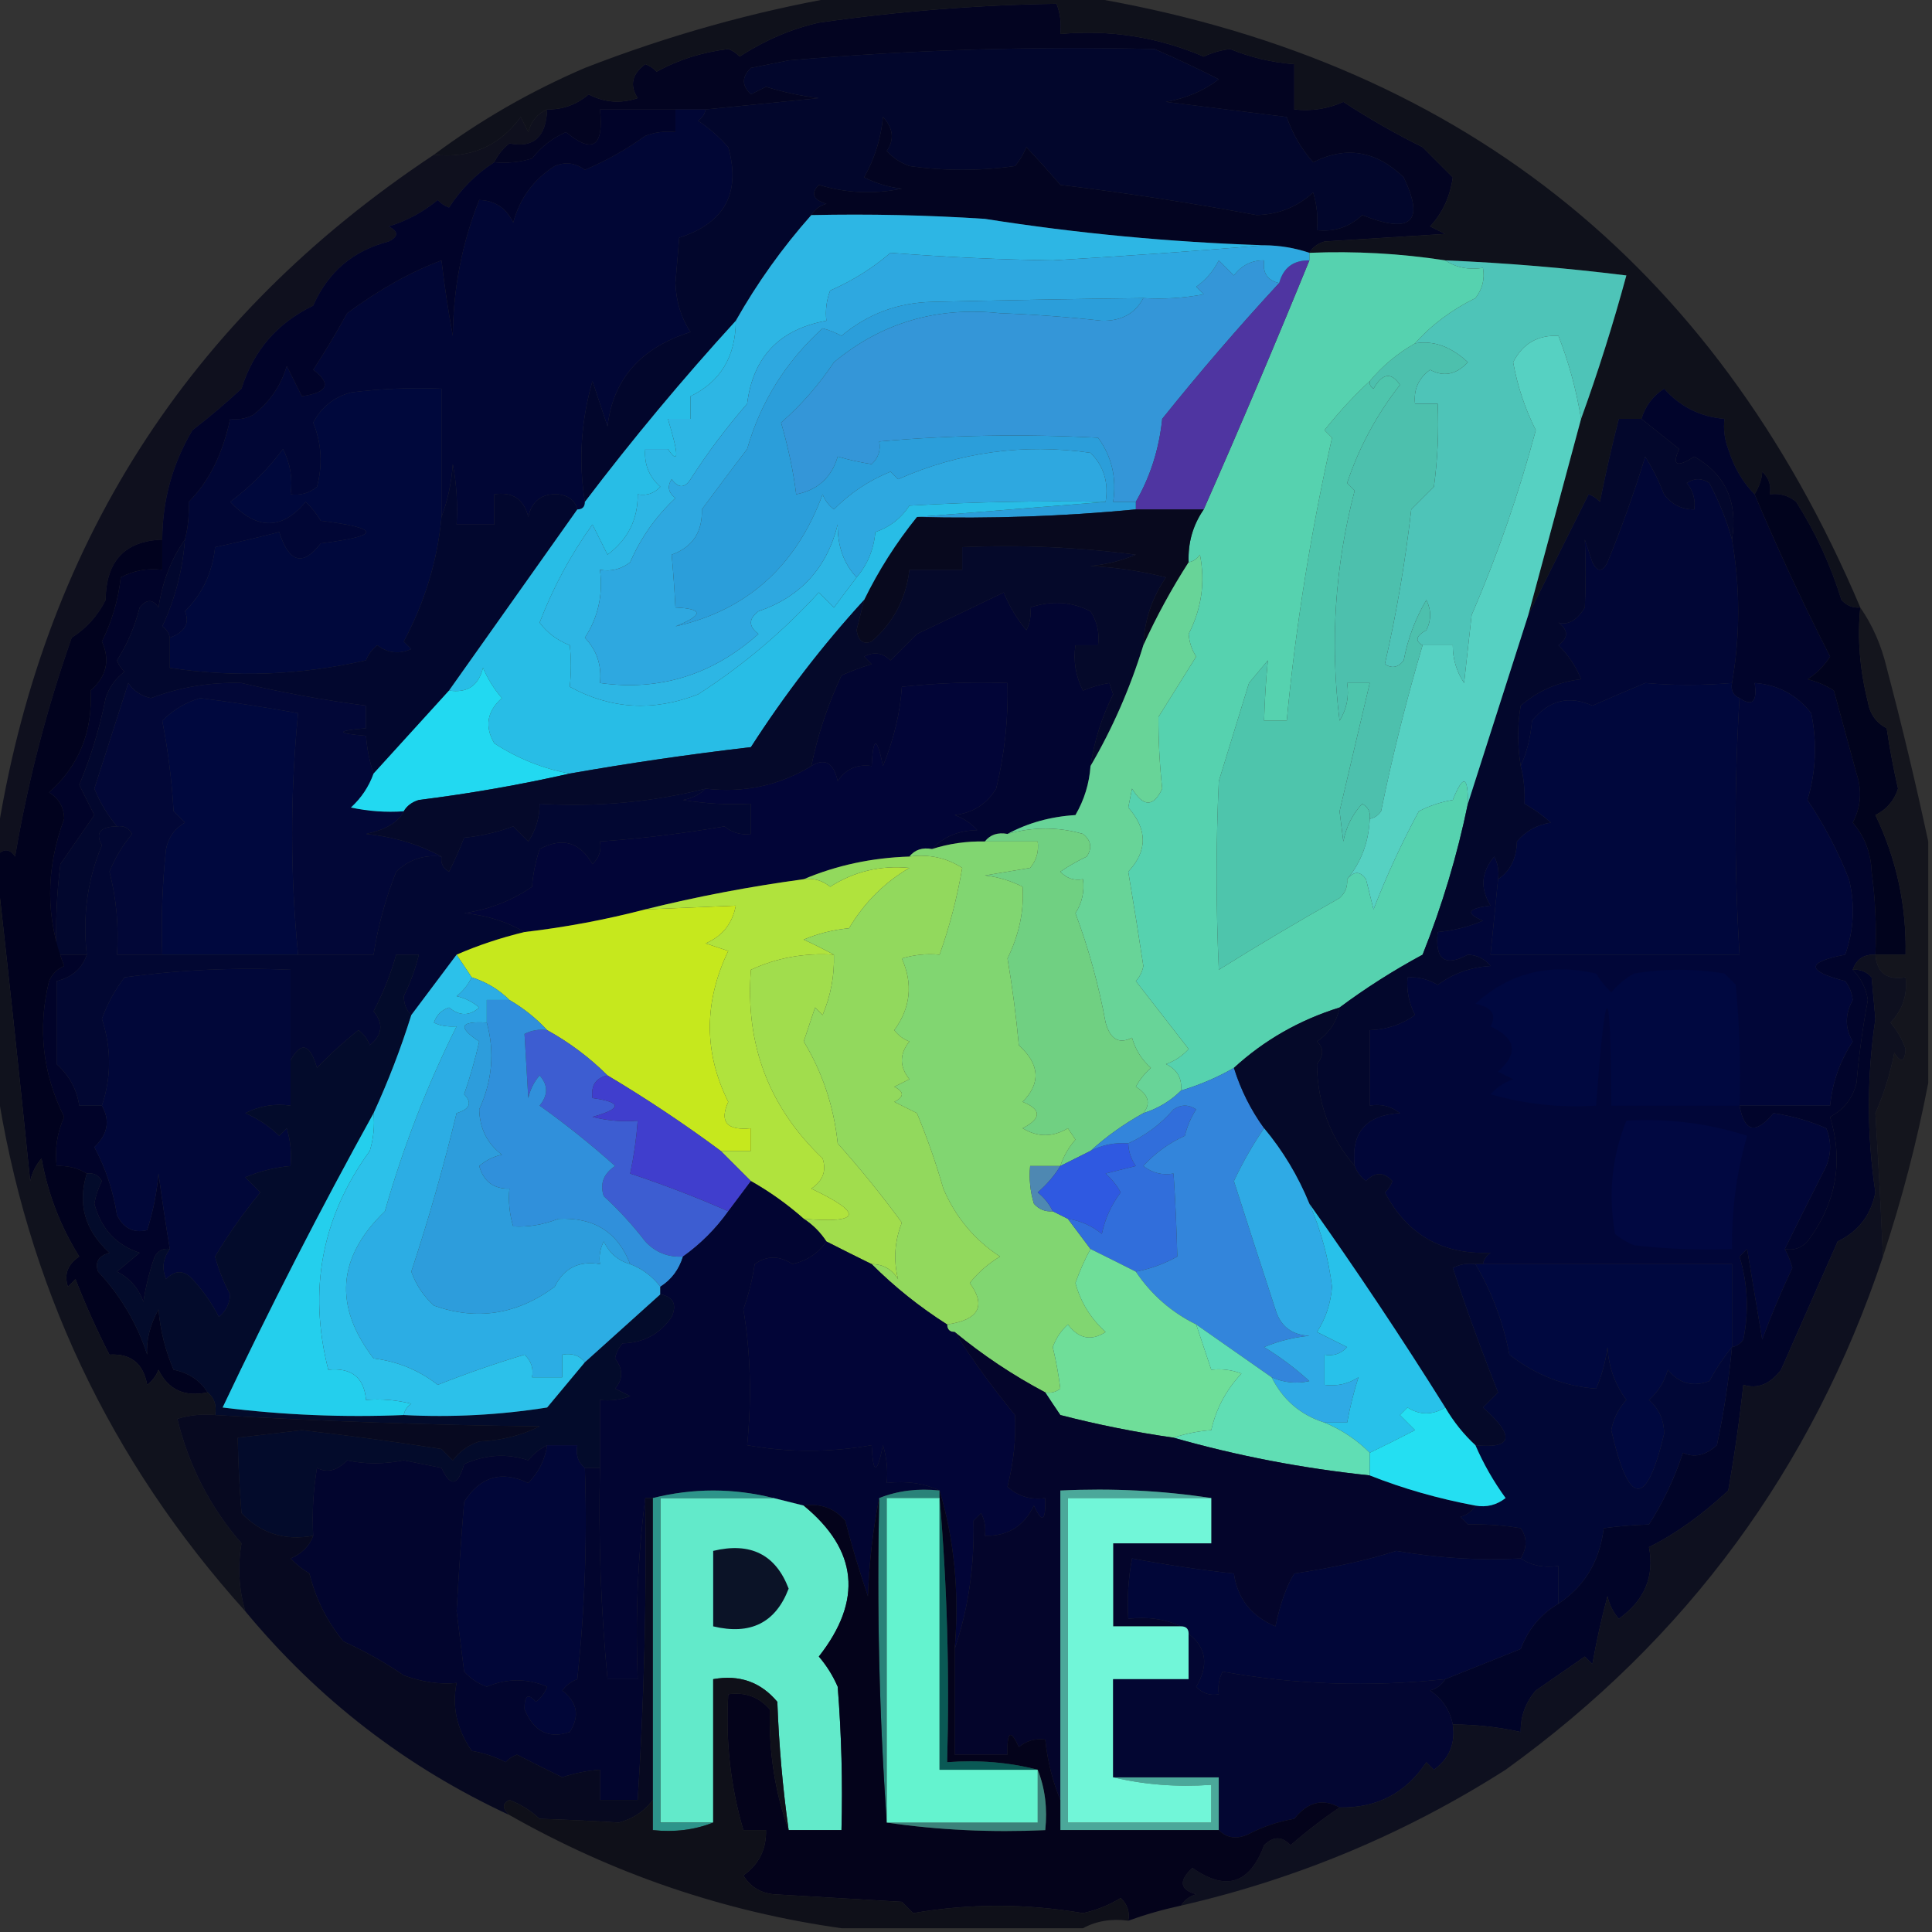 <?xml version="1.0" encoding="UTF-8"?>
<!DOCTYPE svg PUBLIC "-//W3C//DTD SVG 1.1//EN" "http://www.w3.org/Graphics/SVG/1.1/DTD/svg11.dtd">
<svg xmlns="http://www.w3.org/2000/svg" version="1.1" width="256px" height="256px" style="shape-rendering:geometricPrecision; text-rendering:geometricPrecision; image-rendering:optimizeQuality; fill-rule:evenodd; clip-rule:evenodd" xmlns:xlink="http://www.w3.org/1999/xlink">
<rect width="100%" height="100%" fill="#333333" stroke="none"/>
<g><path style="opacity:0.004" fill="#e0e1db" d="M 195.5,13.5 C 197.337,13.639 197.67,14.306 196.5,15.5C 195.702,15.043 195.369,14.376 195.5,13.5 Z"/></g>
<g><path style="opacity:1" fill="#0f101e" d="M 72.5,14.5 C 72.366,18.153 70.7,19.653 67.5,19C 66.62,19.708 65.953,20.542 65.5,21.5C 63.077,23.051 61.077,25.051 59.5,27.5C 58.914,27.291 58.414,26.957 58,26.5C 56.065,28.102 53.899,29.269 51.5,30C 52.833,30.667 52.833,31.333 51.5,32C 46.793,33.207 43.459,36.04 41.5,40.5C 36.744,42.794 33.578,46.461 32,51.5C 29.894,53.46 27.727,55.294 25.5,57C 22.852,61.447 21.519,66.281 21.5,71.5C 16.548,71.675 14.048,74.342 14,79.5C 12.959,81.585 11.459,83.252 9.5,84.5C 6.178,93.942 3.678,103.609 2,113.5C 1.23,112.402 0.397,112.402 -0.5,113.5C -0.5,112.833 -0.5,112.167 -0.5,111.5C 5.482,72.51 24.815,42.177 57.5,20.5C 62.345,21.027 66.178,19.36 69,15.5C 69.333,16.167 69.667,16.833 70,17.5C 70.377,16.058 71.21,15.058 72.5,14.5 Z"/></g>
<g><path style="opacity:1" fill="#030421" d="M 173.5,33.5 C 171.565,32.85 169.565,32.517 167.5,32.5C 155.075,32.093 142.742,30.927 130.5,29C 122.841,28.5 115.174,28.334 107.5,28.5C 107.918,27.778 108.584,27.278 109.5,27C 107.729,26.465 107.396,25.631 108.5,24.5C 112.108,25.593 115.775,25.76 119.5,25C 117.744,24.798 116.078,24.298 114.5,23.5C 115.897,21.018 116.731,18.352 117,15.5C 118.368,16.993 118.535,18.493 117.5,20C 118.328,20.915 119.328,21.581 120.5,22C 125.167,22.667 129.833,22.667 134.5,22C 135.126,21.25 135.626,20.416 136,19.5C 137.616,21.22 139.116,22.886 140.5,24.5C 149.299,25.575 157.965,26.908 166.5,28.5C 169.415,28.424 171.915,27.424 174,25.5C 174.494,27.134 174.66,28.801 174.5,30.5C 176.827,30.753 178.827,30.086 180.5,28.5C 186.984,31.082 188.818,29.416 186,23.5C 182.354,19.967 178.354,19.301 174,21.5C 172.436,19.737 171.269,17.737 170.5,15.5C 165.167,14.833 159.833,14.167 154.5,13.5C 157.184,13.024 159.517,12.024 161.5,10.5C 158.755,9.11 155.921,7.777 153,6.5C 136.826,6.106 120.66,6.606 104.5,8C 102.833,8.333 101.167,8.667 99.5,9C 98.269,10.183 98.269,11.349 99.5,12.5C 100.167,12.167 100.833,11.833 101.5,11.5C 103.776,12.213 106.109,12.713 108.5,13C 103.492,13.501 98.492,14.001 93.5,14.5C 92.167,14.5 90.833,14.5 89.5,14.5C 86.167,14.5 82.833,14.5 79.5,14.5C 80.037,19.436 78.537,20.436 75,17.5C 73.225,18.27 71.725,19.437 70.5,21C 68.866,21.494 67.199,21.66 65.5,21.5C 65.953,20.542 66.62,19.708 67.5,19C 70.7,19.653 72.366,18.153 72.5,14.5C 74.582,14.528 76.416,13.861 78,12.5C 80.064,13.591 82.231,13.758 84.5,13C 83.397,11.32 83.73,9.82 85.5,8.5C 86.086,8.709 86.586,9.043 87,9.5C 89.905,7.907 93.071,6.907 96.5,6.5C 97.086,6.709 97.586,7.043 98,7.5C 101.343,5.33 104.843,3.83 108.5,3C 119.085,1.486 129.585,0.653 140,0.5C 140.49,1.793 140.657,3.127 140.5,4.5C 147.117,3.91 153.45,4.91 159.5,7.5C 160.607,6.978 161.774,6.645 163,6.5C 165.731,7.617 168.565,8.283 171.5,8.5C 171.5,10.5 171.5,12.5 171.5,14.5C 173.792,14.756 175.959,14.423 178,13.5C 181.375,15.705 184.875,17.705 188.5,19.5C 189.833,20.833 191.167,22.167 192.5,23.5C 192.156,26.036 191.156,28.203 189.5,30C 190.167,30.333 190.833,30.667 191.5,31C 186.167,31.333 180.833,31.667 175.5,32C 174.584,32.278 173.918,32.778 173.5,33.5 Z"/></g>
<g><path style="opacity:1" fill="#02062c" d="M 107.5,28.5 C 103.679,32.806 100.345,37.473 97.5,42.5C 90.457,50.208 83.79,58.208 77.5,66.5C 76.645,61.161 76.979,55.828 78.5,50.5C 79.167,52.5 79.833,54.5 80.5,56.5C 81.228,50.241 84.894,46.074 91.5,44C 90.257,42.13 89.59,39.964 89.5,37.5C 89.667,35.5 89.833,33.5 90,31.5C 96.033,29.556 98.2,25.556 96.5,19.5C 95.315,18.147 93.981,16.98 92.5,16C 93.056,15.617 93.389,15.117 93.5,14.5C 98.492,14.001 103.492,13.501 108.5,13C 106.109,12.713 103.776,12.213 101.5,11.5C 100.833,11.833 100.167,12.167 99.5,12.5C 98.269,11.349 98.269,10.183 99.5,9C 101.167,8.667 102.833,8.333 104.5,8C 120.66,6.606 136.826,6.106 153,6.5C 155.921,7.777 158.755,9.11 161.5,10.5C 159.517,12.024 157.184,13.024 154.5,13.5C 159.833,14.167 165.167,14.833 170.5,15.5C 171.269,17.737 172.436,19.737 174,21.5C 178.354,19.301 182.354,19.967 186,23.5C 188.818,29.416 186.984,31.082 180.5,28.5C 178.827,30.086 176.827,30.753 174.5,30.5C 174.66,28.801 174.494,27.134 174,25.5C 171.915,27.424 169.415,28.424 166.5,28.5C 157.965,26.908 149.299,25.575 140.5,24.5C 139.116,22.886 137.616,21.22 136,19.5C 135.626,20.416 135.126,21.25 134.5,22C 129.833,22.667 125.167,22.667 120.5,22C 119.328,21.581 118.328,20.915 117.5,20C 118.535,18.493 118.368,16.993 117,15.5C 116.731,18.352 115.897,21.018 114.5,23.5C 116.078,24.298 117.744,24.798 119.5,25C 115.775,25.76 112.108,25.593 108.5,24.5C 107.396,25.631 107.729,26.465 109.5,27C 108.584,27.278 107.918,27.778 107.5,28.5 Z"/></g>
<g><path style="opacity:1" fill="#0f111b" d="M 111.5,-0.5 C 122.167,-0.5 132.833,-0.5 143.5,-0.5C 192.739,7.612 227.072,34.611 246.5,80.5C 245.504,80.586 244.671,80.252 244,79.5C 242.573,74.878 240.573,70.545 238,66.5C 236.989,65.663 235.822,65.33 234.5,65.5C 234.719,64.325 234.386,63.325 233.5,62.5C 233.483,63.394 233.149,64.394 232.5,65.5C 230.905,63.889 229.739,61.889 229,59.5C 228.51,58.207 228.343,56.873 228.5,55.5C 225.309,55.238 222.642,53.904 220.5,51.5C 219.016,52.467 218.016,53.8 217.5,55.5C 216.5,55.5 215.5,55.5 214.5,55.5C 213.571,59.127 212.737,62.793 212,66.5C 211.586,66.043 211.086,65.709 210.5,65.5C 207.773,70.955 205.106,76.288 202.5,81.5C 204.859,72.769 207.193,64.102 209.5,55.5C 211.746,49.3 213.746,42.966 215.5,36.5C 207.529,35.504 199.529,34.837 191.5,34.5C 185.559,33.587 179.559,33.254 173.5,33.5C 173.918,32.778 174.584,32.278 175.5,32C 180.833,31.667 186.167,31.333 191.5,31C 190.833,30.667 190.167,30.333 189.5,30C 191.156,28.203 192.156,26.036 192.5,23.5C 191.167,22.167 189.833,20.833 188.5,19.5C 184.875,17.705 181.375,15.705 178,13.5C 175.959,14.423 173.792,14.756 171.5,14.5C 171.5,12.5 171.5,10.5 171.5,8.5C 168.565,8.283 165.731,7.617 163,6.5C 161.774,6.645 160.607,6.978 159.5,7.5C 153.45,4.91 147.117,3.91 140.5,4.5C 140.657,3.127 140.49,1.793 140,0.5C 129.585,0.653 119.085,1.486 108.5,3C 104.843,3.83 101.343,5.33 98,7.5C 97.586,7.043 97.086,6.709 96.5,6.5C 93.071,6.907 89.905,7.907 87,9.5C 86.586,9.043 86.086,8.709 85.5,8.5C 83.73,9.82 83.397,11.32 84.5,13C 82.231,13.758 80.064,13.591 78,12.5C 76.416,13.861 74.582,14.528 72.5,14.5C 71.21,15.058 70.377,16.058 70,17.5C 69.667,16.833 69.333,16.167 69,15.5C 66.178,19.36 62.345,21.027 57.5,20.5C 63.614,15.935 70.281,12.102 77.5,9C 88.642,4.668 99.975,1.502 111.5,-0.5 Z"/></g>
<g><path style="opacity:0.004" fill="#f0f1ef" d="M 215.5,31.5 C 216.833,32.167 216.833,32.167 215.5,31.5 Z"/></g>
<g><path style="opacity:1" fill="#3496d8" d="M 169.5,37.5 C 164.085,43.363 158.918,49.363 154,55.5C 153.591,59.491 152.424,63.157 150.5,66.5C 149.5,66.5 148.5,66.5 147.5,66.5C 147.98,63.315 147.314,60.481 145.5,58C 135.632,57.483 125.965,57.65 116.5,58.5C 116.719,59.675 116.386,60.675 115.5,61.5C 114.033,61.277 112.533,60.944 111,60.5C 110.187,63.267 108.354,64.933 105.5,65.5C 105.135,62.539 104.468,59.373 103.5,56C 106.184,53.648 108.518,50.982 110.5,48C 116.803,42.769 124.136,40.602 132.5,41.5C 137.013,41.667 141.513,42.001 146,42.5C 148.574,42.556 150.407,41.556 151.5,39.5C 154.187,39.664 156.854,39.497 159.5,39C 159.167,38.667 158.833,38.333 158.5,38C 159.77,37.1 160.77,35.934 161.5,34.5C 162.167,35.167 162.833,35.833 163.5,36.5C 164.524,35.147 165.857,34.48 167.5,34.5C 167.285,36.179 167.952,37.179 169.5,37.5 Z"/></g>
<g><path style="opacity:1" fill="#4ec4b8" d="M 191.5,34.5 C 199.529,34.837 207.529,35.504 215.5,36.5C 213.746,42.966 211.746,49.3 209.5,55.5C 208.872,51.67 207.872,48.003 206.5,44.5C 203.755,44.373 201.755,45.54 200.5,48C 201.06,51.123 202.06,54.123 203.5,57C 201.253,65.409 198.42,73.576 195,81.5C 194.667,84.5 194.333,87.5 194,90.5C 192.991,88.975 192.491,87.308 192.5,85.5C 191.167,85.5 189.833,85.5 188.5,85.5C 187.453,84.922 187.62,84.255 189,83.5C 189.667,82.167 189.667,80.833 189,79.5C 187.54,81.972 186.54,84.639 186,87.5C 185.282,88.451 184.449,88.617 183.5,88C 185.044,81.273 186.211,74.44 187,67.5C 188,66.5 189,65.5 190,64.5C 190.499,60.848 190.665,57.182 190.5,53.5C 189.5,53.5 188.5,53.5 187.5,53.5C 187.297,51.61 187.963,50.11 189.5,49C 191.279,49.979 192.945,49.646 194.5,48C 192.258,45.913 189.924,45.079 187.5,45.5C 189.672,43.055 192.338,41.055 195.5,39.5C 196.429,38.311 196.762,36.978 196.5,35.5C 194.585,35.785 192.919,35.451 191.5,34.5 Z"/></g>
<g><path style="opacity:1" fill="#4ec5ac" d="M 181.5,108.5 C 181.361,111.588 180.361,114.255 178.5,116.5C 178.586,117.496 178.252,118.329 177.5,119C 172.033,122.084 166.7,125.25 161.5,128.5C 161.111,120.03 161.111,111.696 161.5,103.5C 162.834,99.161 164.167,94.828 165.5,90.5C 166.333,89.5 167.167,88.5 168,87.5C 167.745,90.082 167.578,92.748 167.5,95.5C 168.5,95.5 169.5,95.5 170.5,95.5C 171.67,83.102 173.67,70.602 176.5,58C 176.167,57.667 175.833,57.333 175.5,57C 177.417,54.591 179.417,52.424 181.5,50.5C 181.435,50.938 181.601,51.272 182,51.5C 183.185,49.441 184.352,49.274 185.5,51C 182.408,54.956 180.075,59.289 178.5,64C 178.833,64.333 179.167,64.667 179.5,65C 176.883,75.01 176.217,85.177 177.5,95.5C 178.452,93.955 178.785,92.288 178.5,90.5C 179.5,90.5 180.5,90.5 181.5,90.5C 180.164,96.217 178.831,101.883 177.5,107.5C 177.667,108.833 177.833,110.167 178,111.5C 178.36,109.579 179.194,107.912 180.5,106.5C 181.298,106.957 181.631,107.624 181.5,108.5 Z"/></g>
<g><path style="opacity:1" fill="#010635" d="M 89.5,14.5 C 90.833,14.5 92.167,14.5 93.5,14.5C 93.389,15.117 93.056,15.617 92.5,16C 93.981,16.98 95.315,18.147 96.5,19.5C 98.2,25.556 96.033,29.556 90,31.5C 89.833,33.5 89.667,35.5 89.5,37.5C 89.59,39.964 90.257,42.13 91.5,44C 84.894,46.074 81.228,50.241 80.5,56.5C 79.833,54.5 79.167,52.5 78.5,50.5C 76.979,55.828 76.645,61.161 77.5,66.5C 77.5,67.167 77.167,67.5 76.5,67.5C 76.209,66.351 75.376,65.684 74,65.5C 71.812,65.354 70.479,66.354 70,68.5C 69.412,66.137 67.912,65.137 65.5,65.5C 65.5,66.833 65.5,68.167 65.5,69.5C 63.833,69.5 62.167,69.5 60.5,69.5C 60.664,66.813 60.497,64.146 60,61.5C 59.814,64.036 59.314,66.369 58.5,68.5C 58.5,62.833 58.5,57.167 58.5,51.5C 54.486,51.334 50.486,51.501 46.5,52C 44.25,52.611 42.583,53.944 41.5,56C 42.611,58.737 42.777,61.571 42,64.5C 40.989,65.337 39.822,65.67 38.5,65.5C 38.799,63.396 38.466,61.396 37.5,59.5C 35.527,62.139 33.194,64.473 30.5,66.5C 34.047,70.254 37.38,70.254 40.5,66.5C 41.287,67.242 41.953,68.075 42.5,69C 50.5,70 50.5,71 42.5,72C 40.132,75.078 38.298,74.578 37,70.5C 34.204,71.211 31.37,71.878 28.5,72.5C 28.15,75.862 26.816,78.695 24.5,81C 25.172,82.579 24.505,83.746 22.5,84.5C 22.389,83.883 22.056,83.383 21.5,83C 23.201,79.363 24.201,75.53 24.5,71.5C 24.901,70.009 25.068,68.342 25,66.5C 27.671,63.834 29.505,60.168 30.5,55.5C 31.552,55.65 32.552,55.483 33.5,55C 35.706,53.316 37.206,51.15 38,48.5C 38.667,49.833 39.333,51.167 40,52.5C 43.462,52.017 43.962,50.85 41.5,49C 43.073,46.6 44.573,44.1 46,41.5C 50.27,38.345 54.437,36.012 58.5,34.5C 58.89,37.839 59.39,41.173 60,44.5C 60.056,38.198 61.222,32.198 63.5,26.5C 65.592,26.561 67.092,27.561 68,29.5C 68.872,26.274 70.705,23.774 73.5,22C 74.899,21.405 76.232,21.572 77.5,22.5C 80.347,21.292 83.013,19.792 85.5,18C 86.793,17.51 88.127,17.343 89.5,17.5C 89.5,16.5 89.5,15.5 89.5,14.5 Z"/></g>
<g><path style="opacity:1" fill="#4dc0ad" d="M 188.5,85.5 C 186.358,92.736 184.524,100.069 183,107.5C 182.617,108.056 182.117,108.389 181.5,108.5C 181.631,107.624 181.298,106.957 180.5,106.5C 179.194,107.912 178.36,109.579 178,111.5C 177.833,110.167 177.667,108.833 177.5,107.5C 178.831,101.883 180.164,96.217 181.5,90.5C 180.5,90.5 179.5,90.5 178.5,90.5C 178.785,92.288 178.452,93.955 177.5,95.5C 176.217,85.177 176.883,75.01 179.5,65C 179.167,64.667 178.833,64.333 178.5,64C 180.075,59.289 182.408,54.956 185.5,51C 184.352,49.274 183.185,49.441 182,51.5C 181.601,51.272 181.435,50.938 181.5,50.5C 183.168,48.487 185.168,46.82 187.5,45.5C 189.924,45.079 192.258,45.913 194.5,48C 192.945,49.646 191.279,49.979 189.5,49C 187.963,50.11 187.297,51.61 187.5,53.5C 188.5,53.5 189.5,53.5 190.5,53.5C 190.665,57.182 190.499,60.848 190,64.5C 189,65.5 188,66.5 187,67.5C 186.211,74.44 185.044,81.273 183.5,88C 184.449,88.617 185.282,88.451 186,87.5C 186.54,84.639 187.54,81.972 189,79.5C 189.667,80.833 189.667,82.167 189,83.5C 187.62,84.255 187.453,84.922 188.5,85.5 Z"/></g>
<g><path style="opacity:1" fill="#56d2af" d="M 173.5,33.5 C 179.559,33.254 185.559,33.587 191.5,34.5C 192.919,35.451 194.585,35.785 196.5,35.5C 196.762,36.978 196.429,38.311 195.5,39.5C 192.338,41.055 189.672,43.055 187.5,45.5C 185.168,46.82 183.168,48.487 181.5,50.5C 179.417,52.424 177.417,54.591 175.5,57C 175.833,57.333 176.167,57.667 176.5,58C 173.67,70.602 171.67,83.102 170.5,95.5C 169.5,95.5 168.5,95.5 167.5,95.5C 167.578,92.748 167.745,90.082 168,87.5C 167.167,88.5 166.333,89.5 165.5,90.5C 164.167,94.828 162.834,99.161 161.5,103.5C 161.111,111.696 161.111,120.03 161.5,128.5C 166.7,125.25 172.033,122.084 177.5,119C 178.252,118.329 178.586,117.496 178.5,116.5C 179.397,115.402 180.23,115.402 181,116.5C 181.333,117.833 181.667,119.167 182,120.5C 183.721,116.057 185.721,111.724 188,107.5C 189.399,106.773 190.899,106.273 192.5,106C 193.874,102.59 194.541,102.757 194.5,106.5C 193.098,113.316 191.098,119.982 188.5,126.5C 184.599,128.608 180.933,130.941 177.5,133.5C 172.173,135.159 167.507,137.826 163.5,141.5C 161.313,142.758 158.98,143.758 156.5,144.5C 156.64,142.876 155.973,141.71 154.5,141C 155.672,140.581 156.672,139.915 157.5,139C 155.167,136 152.833,133 150.5,130C 151.022,129.439 151.355,128.772 151.5,128C 150.866,123.818 150.199,119.651 149.5,115.5C 152.067,112.745 152.067,109.912 149.5,107C 149.667,106.167 149.833,105.333 150,104.5C 151.512,106.957 152.846,106.957 154,104.5C 153.652,101.281 153.486,98.114 153.5,95C 155.176,92.328 156.842,89.661 158.5,87C 157.919,86.107 157.585,85.107 157.5,84C 159.214,80.653 159.714,77.153 159,73.5C 158.617,74.056 158.117,74.389 157.5,74.5C 157.394,71.921 158.061,69.588 159.5,67.5C 164.316,56.583 168.982,45.583 173.5,34.5C 173.5,34.167 173.5,33.833 173.5,33.5 Z"/></g>
<g><path style="opacity:1" fill="#4f35a1" d="M 173.5,34.5 C 168.982,45.583 164.316,56.583 159.5,67.5C 156.5,67.5 153.5,67.5 150.5,67.5C 150.5,67.167 150.5,66.833 150.5,66.5C 152.424,63.157 153.591,59.491 154,55.5C 158.918,49.363 164.085,43.363 169.5,37.5C 170.048,35.468 171.381,34.468 173.5,34.5 Z"/></g>
<g><path style="opacity:1" fill="#010636" d="M 229.5,71.5 C 230.597,77.865 230.597,84.198 229.5,90.5C 225.512,90.831 221.678,90.831 218,90.5C 215.684,91.467 213.351,92.467 211,93.5C 207.907,92.106 205.241,92.773 203,95.5C 202.809,97.708 202.309,99.708 201.5,101.5C 201.051,98.71 201.051,96.044 201.5,93.5C 203.795,91.52 206.461,90.353 209.5,90C 208.816,88.307 207.816,86.807 206.5,85.5C 207.833,84.5 207.833,83.5 206.5,82.5C 207.771,82.874 208.938,82.208 210,80.5C 210.128,77.486 210.128,74.486 210,71.5C 210.333,72.5 210.667,73.5 211,74.5C 211.667,75.833 212.333,75.833 213,74.5C 214.876,69.915 216.543,65.249 218,60.5C 218.98,62.059 219.813,63.726 220.5,65.5C 221.524,66.853 222.857,67.52 224.5,67.5C 224.67,66.178 224.337,65.011 223.5,64C 224.5,63.333 225.5,63.333 226.5,64C 227.812,66.48 228.812,68.98 229.5,71.5 Z"/></g>
<g><path style="opacity:1" fill="#01042b" d="M 232.5,65.5 C 235.521,72.69 238.854,79.857 242.5,87C 241.728,88.221 240.728,89.221 239.5,90C 240.766,90.309 241.933,90.809 243,91.5C 244,95.167 245,98.833 246,102.5C 246.758,104.769 246.591,106.936 245.5,109C 247.074,110.826 247.907,112.993 248,115.5C 248.499,119.152 248.665,122.818 248.5,126.5C 246.973,126.427 245.973,127.094 245.5,128.5C 246.582,129.594 247.248,130.927 247.5,132.5C 246.818,136.138 246.318,139.805 246,143.5C 245.487,145.521 244.32,147.021 242.5,148C 244.299,153.942 243.299,159.442 239.5,164.5C 238.675,165.386 237.675,165.719 236.5,165.5C 238.128,162.189 239.962,158.522 242,154.5C 242.667,152.833 242.667,151.167 242,149.5C 239.782,148.528 237.449,147.861 235,147.5C 232.63,150.345 231.13,150.012 230.5,146.5C 234.5,146.5 238.5,146.5 242.5,146.5C 242.804,143.421 243.804,140.587 245.5,138C 244.452,136.244 244.452,134.41 245.5,132.5C 245.392,131.558 245.059,130.725 244.5,130C 239.306,128.656 239.306,127.489 244.5,126.5C 245.657,123.216 245.824,119.882 245,116.5C 243.542,112.783 241.709,109.283 239.5,106C 240.626,102.256 240.793,98.423 240,94.5C 238.058,92.045 235.558,90.712 232.5,90.5C 232.869,92.993 232.203,93.66 230.5,92.5C 229.662,92.158 229.328,91.492 229.5,90.5C 230.597,84.198 230.597,77.865 229.5,71.5C 230.304,66.535 228.638,62.869 224.5,60.5C 222.162,62.011 221.496,61.677 222.5,59.5C 220.814,58.143 219.148,56.81 217.5,55.5C 218.016,53.8 219.016,52.467 220.5,51.5C 222.642,53.904 225.309,55.238 228.5,55.5C 228.343,56.873 228.51,58.207 229,59.5C 229.739,61.889 230.905,63.889 232.5,65.5 Z"/></g>
<g><path style="opacity:1" fill="#2b9eda" d="M 151.5,39.5 C 150.407,41.556 148.574,42.556 146,42.5C 141.513,42.001 137.013,41.667 132.5,41.5C 124.136,40.602 116.803,42.769 110.5,48C 108.518,50.982 106.184,53.648 103.5,56C 104.468,59.373 105.135,62.539 105.5,65.5C 108.354,64.933 110.187,63.267 111,60.5C 112.533,60.944 114.033,61.277 115.5,61.5C 116.386,60.675 116.719,59.675 116.5,58.5C 125.965,57.65 135.632,57.483 145.5,58C 147.314,60.481 147.98,63.315 147.5,66.5C 148.5,66.5 149.5,66.5 150.5,66.5C 150.5,66.833 150.5,67.167 150.5,67.5C 140.873,68.421 131.206,68.755 121.5,68.5C 129.833,67.833 138.167,67.167 146.5,66.5C 146.917,63.921 146.25,61.754 144.5,60C 135.621,58.739 127.121,59.905 119,63.5C 118.667,63.167 118.333,62.833 118,62.5C 115.133,63.666 112.633,65.332 110.5,67.5C 109.808,66.975 109.308,66.308 109,65.5C 105.506,75.009 99.006,80.843 89.5,83C 93.236,81.493 93.236,80.66 89.5,80.5C 89.374,78.085 89.207,75.751 89,73.5C 91.761,72.501 93.094,70.501 93,67.5C 95.003,64.778 97.003,62.112 99,59.5C 100.794,53.254 104.127,47.921 109,43.5C 109.873,43.736 110.707,44.069 111.5,44.5C 114.962,41.604 118.962,40.104 123.5,40C 132.922,39.777 142.255,39.611 151.5,39.5 Z"/></g>
<g><path style="opacity:1" fill="#010329" d="M 89.5,14.5 C 89.5,15.5 89.5,16.5 89.5,17.5C 88.127,17.343 86.793,17.51 85.5,18C 83.013,19.792 80.347,21.292 77.5,22.5C 76.232,21.572 74.899,21.405 73.5,22C 70.705,23.774 68.872,26.274 68,29.5C 67.092,27.561 65.592,26.561 63.5,26.5C 61.222,32.198 60.056,38.198 60,44.5C 59.39,41.173 58.89,37.839 58.5,34.5C 54.437,36.012 50.27,38.345 46,41.5C 44.573,44.1 43.073,46.6 41.5,49C 43.962,50.85 43.462,52.017 40,52.5C 39.333,51.167 38.667,49.833 38,48.5C 37.206,51.15 35.706,53.316 33.5,55C 32.552,55.483 31.552,55.65 30.5,55.5C 29.505,60.168 27.671,63.834 25,66.5C 25.068,68.342 24.901,70.009 24.5,71.5C 22.702,74.031 21.535,77.031 21,80.5C 20.259,79.359 19.425,79.359 18.5,80.5C 17.868,83.03 16.868,85.363 15.5,87.5C 15.709,88.086 16.043,88.586 16.5,89C 15.299,89.903 14.465,91.069 14,92.5C 13.219,96.46 12.052,100.293 10.5,104C 11.167,105.333 11.833,106.667 12.5,108C 11.015,110.156 9.515,112.323 8,114.5C 7.501,118.486 7.334,122.486 7.5,126.5C 8.833,126.5 10.167,126.5 11.5,126.5C 10.878,128.335 9.544,129.502 7.5,130C 7.5,133.667 7.5,137.333 7.5,141C 9.174,142.506 10.174,144.339 10.5,146.5C 11.5,146.5 12.5,146.5 13.5,146.5C 14.619,148.484 14.286,150.317 12.5,152C 13.996,154.786 14.996,157.786 15.5,161C 16.371,162.769 17.704,163.436 19.5,163C 20.274,160.595 20.774,158.095 21,155.5C 21.455,158.854 21.955,162.187 22.5,165.5C 21.624,165.369 20.957,165.702 20.5,166.5C 19.811,168.444 19.311,170.444 19,172.5C 18.363,170.697 17.197,169.364 15.5,168.5C 16.5,167.667 17.5,166.833 18.5,166C 15.401,164.992 13.401,162.825 12.5,159.5C 12.68,158.446 13.013,157.446 13.5,156.5C 13.043,155.702 12.376,155.369 11.5,155.5C 10.292,154.766 8.959,154.433 7.5,154.5C 7.244,152.208 7.577,150.041 8.5,148C 5.638,142.246 4.972,136.246 6.5,130C 6.905,129.055 7.572,128.388 8.5,128C 6.026,121.658 6.026,115.158 8.5,108.5C 8.471,106.971 7.804,105.804 6.5,105C 10.465,101.453 12.299,96.953 12,91.5C 14.122,89.645 14.622,87.478 13.5,85C 14.834,82.34 15.668,79.506 16,76.5C 17.7,75.594 19.533,75.261 21.5,75.5C 21.5,74.167 21.5,72.833 21.5,71.5C 21.519,66.281 22.852,61.447 25.5,57C 27.727,55.294 29.894,53.46 32,51.5C 33.578,46.461 36.744,42.794 41.5,40.5C 43.459,36.04 46.793,33.207 51.5,32C 52.833,31.333 52.833,30.667 51.5,30C 53.899,29.269 56.065,28.102 58,26.5C 58.414,26.957 58.914,27.291 59.5,27.5C 61.077,25.051 63.077,23.051 65.5,21.5C 67.199,21.66 68.866,21.494 70.5,21C 71.725,19.437 73.225,18.27 75,17.5C 78.537,20.436 80.037,19.436 79.5,14.5C 82.833,14.5 86.167,14.5 89.5,14.5 Z"/></g>
<g><path style="opacity:1" fill="#00083c" d="M 58.5,68.5 C 57.971,74.26 56.305,79.76 53.5,85C 53.833,85.333 54.167,85.667 54.5,86C 52.888,86.72 51.388,86.554 50,85.5C 49.308,86.025 48.808,86.692 48.5,87.5C 39.872,89.472 31.205,89.806 22.5,88.5C 22.5,87.167 22.5,85.833 22.5,84.5C 24.505,83.746 25.172,82.579 24.5,81C 26.816,78.695 28.15,75.862 28.5,72.5C 31.37,71.878 34.204,71.211 37,70.5C 38.298,74.578 40.132,75.078 42.5,72C 50.5,71 50.5,70 42.5,69C 41.953,68.075 41.287,67.242 40.5,66.5C 37.38,70.254 34.047,70.254 30.5,66.5C 33.194,64.473 35.527,62.139 37.5,59.5C 38.466,61.396 38.799,63.396 38.5,65.5C 39.822,65.67 40.989,65.337 42,64.5C 42.777,61.571 42.611,58.737 41.5,56C 42.583,53.944 44.25,52.611 46.5,52C 50.486,51.501 54.486,51.334 58.5,51.5C 58.5,57.167 58.5,62.833 58.5,68.5 Z"/></g>
<g><path style="opacity:1" fill="#08091e" d="M 150.5,67.5 C 153.5,67.5 156.5,67.5 159.5,67.5C 158.061,69.588 157.394,71.921 157.5,74.5C 155.246,78.007 153.246,81.673 151.5,85.5C 151.629,82.234 152.629,79.234 154.5,76.5C 151.215,75.676 147.882,75.176 144.5,75C 146.577,74.808 148.577,74.308 150.5,73.5C 142.862,72.502 135.196,72.169 127.5,72.5C 127.5,73.5 127.5,74.5 127.5,75.5C 125.167,75.5 122.833,75.5 120.5,75.5C 120.066,79.294 118.399,82.461 115.5,85C 114.4,85.432 113.733,84.932 113.5,83.5C 113.846,82.151 114.179,80.817 114.5,79.5C 116.412,75.583 118.745,71.917 121.5,68.5C 131.206,68.755 140.873,68.421 150.5,67.5 Z"/></g>
<g><path style="opacity:1" fill="#2db6e4" d="M 107.5,28.5 C 115.174,28.334 122.841,28.5 130.5,29C 142.742,30.927 155.075,32.093 167.5,32.5C 158.328,33.276 148.995,33.942 139.5,34.5C 132.344,34.396 125.177,34.062 118,33.5C 115.61,35.546 112.944,37.212 110,38.5C 109.51,39.793 109.343,41.127 109.5,42.5C 103.28,43.628 99.78,47.294 99,53.5C 96.257,56.654 93.757,59.988 91.5,63.5C 90.726,64.711 89.893,64.711 89,63.5C 88.383,64.449 88.549,65.282 89.5,66C 86.908,68.424 84.908,71.257 83.5,74.5C 82.311,75.429 80.978,75.762 79.5,75.5C 79.927,78.788 79.26,81.788 77.5,84.5C 79.086,86.173 79.753,88.173 79.5,90.5C 87.393,91.604 94.393,89.438 100.5,84C 99.167,83 99.167,82 100.5,81C 106.072,79.093 109.572,75.26 111,69.5C 110.97,72.362 111.803,74.695 113.5,76.5C 112.524,77.815 111.524,79.148 110.5,80.5C 109.833,79.833 109.167,79.167 108.5,78.5C 103.726,83.712 98.393,88.212 92.5,92C 86.589,94.309 80.922,93.975 75.5,91C 75.694,89.097 75.694,87.263 75.5,85.5C 73.851,84.852 72.517,83.852 71.5,82.5C 73.294,77.836 75.628,73.503 78.5,69.5C 79.167,70.833 79.833,72.167 80.5,73.5C 83.206,71.476 84.539,68.81 84.5,65.5C 85.675,65.719 86.675,65.386 87.5,64.5C 85.995,63.158 85.329,61.492 85.5,59.5C 86.5,59.5 87.5,59.5 88.5,59.5C 89.975,61.677 89.975,60.344 88.5,55.5C 89.5,55.5 90.5,55.5 91.5,55.5C 91.5,54.5 91.5,53.5 91.5,52.5C 95.477,50.577 97.477,47.243 97.5,42.5C 100.345,37.473 103.679,32.806 107.5,28.5 Z"/></g>
<g><path style="opacity:1" fill="#2ea8e0" d="M 167.5,32.5 C 169.565,32.517 171.565,32.85 173.5,33.5C 173.5,33.833 173.5,34.167 173.5,34.5C 171.381,34.468 170.048,35.468 169.5,37.5C 167.952,37.179 167.285,36.179 167.5,34.5C 165.857,34.48 164.524,35.147 163.5,36.5C 162.833,35.833 162.167,35.167 161.5,34.5C 160.77,35.934 159.77,37.1 158.5,38C 158.833,38.333 159.167,38.667 159.5,39C 156.854,39.497 154.187,39.664 151.5,39.5C 142.255,39.611 132.922,39.777 123.5,40C 118.962,40.104 114.962,41.604 111.5,44.5C 110.707,44.069 109.873,43.736 109,43.5C 104.127,47.921 100.794,53.254 99,59.5C 97.003,62.112 95.003,64.778 93,67.5C 93.094,70.501 91.761,72.501 89,73.5C 89.207,75.751 89.374,78.085 89.5,80.5C 93.236,80.66 93.236,81.493 89.5,83C 99.006,80.843 105.506,75.009 109,65.5C 109.308,66.308 109.808,66.975 110.5,67.5C 112.633,65.332 115.133,63.666 118,62.5C 118.333,62.833 118.667,63.167 119,63.5C 127.121,59.905 135.621,58.739 144.5,60C 146.25,61.754 146.917,63.921 146.5,66.5C 137.827,66.334 129.16,66.5 120.5,67C 119.405,68.675 117.905,69.842 116,70.5C 115.76,72.852 114.927,74.852 113.5,76.5C 111.803,74.695 110.97,72.362 111,69.5C 109.572,75.26 106.072,79.093 100.5,81C 99.167,82 99.167,83 100.5,84C 94.393,89.438 87.393,91.604 79.5,90.5C 79.753,88.173 79.086,86.173 77.5,84.5C 79.26,81.788 79.927,78.788 79.5,75.5C 80.978,75.762 82.311,75.429 83.5,74.5C 84.908,71.257 86.908,68.424 89.5,66C 88.549,65.282 88.383,64.449 89,63.5C 89.893,64.711 90.726,64.711 91.5,63.5C 93.757,59.988 96.257,56.654 99,53.5C 99.78,47.294 103.28,43.628 109.5,42.5C 109.343,41.127 109.51,39.793 110,38.5C 112.944,37.212 115.61,35.546 118,33.5C 125.177,34.062 132.344,34.396 139.5,34.5C 148.995,33.942 158.328,33.276 167.5,32.5 Z"/></g>
<g><path style="opacity:1" fill="#03072c" d="M 217.5,55.5 C 219.148,56.81 220.814,58.143 222.5,59.5C 221.496,61.677 222.162,62.011 224.5,60.5C 228.638,62.869 230.304,66.535 229.5,71.5C 228.812,68.98 227.812,66.48 226.5,64C 225.5,63.333 224.5,63.333 223.5,64C 224.337,65.011 224.67,66.178 224.5,67.5C 222.857,67.52 221.524,66.853 220.5,65.5C 219.813,63.726 218.98,62.059 218,60.5C 216.543,65.249 214.876,69.915 213,74.5C 212.333,75.833 211.667,75.833 211,74.5C 210.667,73.5 210.333,72.5 210,71.5C 210.128,74.486 210.128,77.486 210,80.5C 208.938,82.208 207.771,82.874 206.5,82.5C 207.833,83.5 207.833,84.5 206.5,85.5C 207.816,86.807 208.816,88.307 209.5,90C 206.461,90.353 203.795,91.52 201.5,93.5C 201.051,96.044 201.051,98.71 201.5,101.5C 201.901,102.991 202.068,104.658 202,106.5C 203.255,107.211 204.421,108.044 205.5,109C 203.671,109.273 202.171,110.107 201,111.5C 200.95,113.744 200.117,115.411 198.5,116.5C 198.649,115.448 198.483,114.448 198,113.5C 196.259,115.541 196.092,117.708 197.5,120C 194.456,120.359 194.122,121.026 196.5,122C 194.564,122.813 192.564,123.313 190.5,123.5C 190.12,127.157 191.453,128.157 194.5,126.5C 195.737,126.556 196.737,127.056 197.5,128C 194.89,128.147 192.556,128.981 190.5,130.5C 189.264,129.754 187.93,129.421 186.5,129.5C 186.357,131.262 186.691,132.929 187.5,134.5C 185.696,135.768 183.696,136.435 181.5,136.5C 181.5,139.833 181.5,143.167 181.5,146.5C 182.978,146.238 184.311,146.571 185.5,147.5C 180.987,147.743 178.987,150.076 179.5,154.5C 176.244,150.725 174.578,146.225 174.5,141C 175.424,139.85 175.424,138.85 174.5,138C 176.141,136.871 177.141,135.371 177.5,133.5C 180.933,130.941 184.599,128.608 188.5,126.5C 191.098,119.982 193.098,113.316 194.5,106.5C 197.167,98.167 199.833,89.833 202.5,81.5C 205.106,76.288 207.773,70.955 210.5,65.5C 211.086,65.709 211.586,66.043 212,66.5C 212.737,62.793 213.571,59.127 214.5,55.5C 215.5,55.5 216.5,55.5 217.5,55.5 Z"/></g>
<g><path style="opacity:1" fill="#01031d" d="M 246.5,80.5 C 246.095,84.566 246.428,88.733 247.5,93C 247.769,94.608 248.603,95.774 250,96.5C 250.392,99.188 250.892,101.855 251.5,104.5C 250.99,106.088 249.99,107.255 248.5,108C 251.298,113.818 252.631,119.985 252.5,126.5C 251.167,126.5 249.833,126.5 248.5,126.5C 248.665,122.818 248.499,119.152 248,115.5C 247.907,112.993 247.074,110.826 245.5,109C 246.591,106.936 246.758,104.769 246,102.5C 245,98.833 244,95.167 243,91.5C 241.933,90.809 240.766,90.309 239.5,90C 240.728,89.221 241.728,88.221 242.5,87C 238.854,79.857 235.521,72.69 232.5,65.5C 233.149,64.394 233.483,63.394 233.5,62.5C 234.386,63.325 234.719,64.325 234.5,65.5C 235.822,65.33 236.989,65.663 238,66.5C 240.573,70.545 242.573,74.878 244,79.5C 244.671,80.252 245.504,80.586 246.5,80.5 Z"/></g>
<g><path style="opacity:1" fill="#02072e" d="M 76.5,67.5 C 70.833,75.5 65.167,83.5 59.5,91.5C 56.167,95.167 52.833,98.833 49.5,102.5C 48.962,100.883 48.629,99.216 48.5,97.5C 44.5,97.167 44.5,96.833 48.5,96.5C 48.5,95.5 48.5,94.5 48.5,93.5C 42.947,92.777 37.447,91.777 32,90.5C 27.856,90.375 23.856,91.042 20,92.5C 18.739,92.241 17.739,91.574 17,90.5C 15.51,95.11 14.01,99.777 12.5,104.5C 13.26,106.36 14.26,108.027 15.5,109.5C 13.255,109.541 12.588,110.375 13.5,112C 11.593,116.518 10.926,121.352 11.5,126.5C 10.167,126.5 8.833,126.5 7.5,126.5C 7.334,122.486 7.501,118.486 8,114.5C 9.515,112.323 11.015,110.156 12.5,108C 11.833,106.667 11.167,105.333 10.5,104C 12.052,100.293 13.219,96.46 14,92.5C 14.465,91.069 15.299,89.903 16.5,89C 16.043,88.586 15.709,88.086 15.5,87.5C 16.868,85.363 17.868,83.03 18.5,80.5C 19.425,79.359 20.259,79.359 21,80.5C 21.535,77.031 22.702,74.031 24.5,71.5C 24.201,75.53 23.201,79.363 21.5,83C 22.056,83.383 22.389,83.883 22.5,84.5C 22.5,85.833 22.5,87.167 22.5,88.5C 31.205,89.806 39.872,89.472 48.5,87.5C 48.808,86.692 49.308,86.025 50,85.5C 51.388,86.554 52.888,86.72 54.5,86C 54.167,85.667 53.833,85.333 53.5,85C 56.305,79.76 57.971,74.26 58.5,68.5C 59.314,66.369 59.814,64.036 60,61.5C 60.497,64.146 60.664,66.813 60.5,69.5C 62.167,69.5 63.833,69.5 65.5,69.5C 65.5,68.167 65.5,66.833 65.5,65.5C 67.912,65.137 69.412,66.137 70,68.5C 70.479,66.354 71.812,65.354 74,65.5C 75.376,65.684 76.209,66.351 76.5,67.5 Z"/></g>
<g><path style="opacity:1" fill="#020737" d="M 49.5,102.5 C 48.883,104.229 47.883,105.729 46.5,107C 48.81,107.497 51.143,107.663 53.5,107.5C 52.816,108.939 51.149,109.939 48.5,110.5C 52.263,110.896 55.597,111.896 58.5,113.5C 56.179,113.229 54.179,113.896 52.5,115.5C 51.081,119.086 50.081,122.753 49.5,126.5C 46.167,126.5 42.833,126.5 39.5,126.5C 38.449,115.799 38.449,105.132 39.5,94.5C 35.181,93.714 30.847,93.047 26.5,92.5C 24.595,93.065 22.928,94.065 21.5,95.5C 22.268,99.445 22.768,103.445 23,107.5C 23.5,108 24,108.5 24.5,109C 23.151,109.772 22.318,110.939 22,112.5C 21.501,117.155 21.334,121.821 21.5,126.5C 19.5,126.5 17.5,126.5 15.5,126.5C 15.759,122.76 15.426,119.094 14.5,115.5C 15.248,113.668 16.248,112.001 17.5,110.5C 17.043,109.702 16.376,109.369 15.5,109.5C 14.26,108.027 13.26,106.36 12.5,104.5C 14.01,99.777 15.51,95.11 17,90.5C 17.739,91.574 18.739,92.241 20,92.5C 23.856,91.042 27.856,90.375 32,90.5C 37.447,91.777 42.947,92.777 48.5,93.5C 48.5,94.5 48.5,95.5 48.5,96.5C 44.5,96.833 44.5,97.167 48.5,97.5C 48.629,99.216 48.962,100.883 49.5,102.5 Z"/></g>
<g><path style="opacity:1" fill="#00073c" d="M 229.5,90.5 C 229.328,91.492 229.662,92.158 230.5,92.5C 229.798,103.781 229.798,115.114 230.5,126.5C 219.5,126.5 208.5,126.5 197.5,126.5C 197.833,123.167 198.167,119.833 198.5,116.5C 200.117,115.411 200.95,113.744 201,111.5C 202.171,110.107 203.671,109.273 205.5,109C 204.421,108.044 203.255,107.211 202,106.5C 202.068,104.658 201.901,102.991 201.5,101.5C 202.309,99.708 202.809,97.708 203,95.5C 205.241,92.773 207.907,92.106 211,93.5C 213.351,92.467 215.684,91.467 218,90.5C 221.678,90.831 225.512,90.831 229.5,90.5 Z"/></g>
<g><path style="opacity:1" fill="#28bde6" d="M 97.5,42.5 C 97.477,47.243 95.477,50.577 91.5,52.5C 91.5,53.5 91.5,54.5 91.5,55.5C 90.5,55.5 89.5,55.5 88.5,55.5C 89.975,60.344 89.975,61.677 88.5,59.5C 87.5,59.5 86.5,59.5 85.5,59.5C 85.329,61.492 85.995,63.158 87.5,64.5C 86.675,65.386 85.675,65.719 84.5,65.5C 84.539,68.81 83.206,71.476 80.5,73.5C 79.833,72.167 79.167,70.833 78.5,69.5C 75.628,73.503 73.294,77.836 71.5,82.5C 72.517,83.852 73.851,84.852 75.5,85.5C 75.694,87.263 75.694,89.097 75.5,91C 80.922,93.975 86.589,94.309 92.5,92C 98.393,88.212 103.726,83.712 108.5,78.5C 109.167,79.167 109.833,79.833 110.5,80.5C 111.524,79.148 112.524,77.815 113.5,76.5C 114.927,74.852 115.76,72.852 116,70.5C 117.905,69.842 119.405,68.675 120.5,67C 129.16,66.5 137.827,66.334 146.5,66.5C 138.167,67.167 129.833,67.833 121.5,68.5C 118.745,71.917 116.412,75.583 114.5,79.5C 108.981,85.529 103.981,92.029 99.5,99C 91.36,99.948 83.36,101.115 75.5,102.5C 71.991,101.868 68.658,100.535 65.5,98.5C 64.188,96.264 64.521,94.264 66.5,92.5C 65.469,91.3 64.635,89.966 64,88.5C 63.411,90.863 61.911,91.863 59.5,91.5C 65.167,83.5 70.833,75.5 76.5,67.5C 77.167,67.5 77.5,67.167 77.5,66.5C 83.79,58.208 90.457,50.208 97.5,42.5 Z"/></g>
<g><path style="opacity:1" fill="#020531" d="M 144.5,101.5 C 144.335,103.827 143.669,105.993 142.5,108C 139.203,108.204 136.203,109.037 133.5,110.5C 132.209,110.263 131.209,110.596 130.5,111.5C 128.097,111.448 125.764,111.781 123.5,112.5C 125.026,110.87 127.026,110.037 129.5,110C 128.672,109.085 127.672,108.419 126.5,108C 128.925,107.707 130.758,106.541 132,104.5C 133.122,99.898 133.622,95.232 133.5,90.5C 128.821,90.334 124.155,90.501 119.5,91C 119.288,94.386 118.455,97.886 117,101.5C 116.193,97.551 115.693,97.551 115.5,101.5C 113.549,101.227 112.049,101.893 111,103.5C 110.467,101.061 109.3,100.395 107.5,101.5C 108.352,97.366 109.685,93.366 111.5,89.5C 112.795,88.902 114.128,88.402 115.5,88C 115.167,87.667 114.833,87.333 114.5,87C 115.784,86.316 116.951,86.483 118,87.5C 119.167,86.333 120.333,85.167 121.5,84C 125.414,82.15 129.247,80.317 133,78.5C 133.748,80.332 134.748,81.999 136,83.5C 136.483,82.552 136.649,81.552 136.5,80.5C 139.328,79.539 141.995,79.705 144.5,81C 145.38,82.356 145.714,83.856 145.5,85.5C 144.5,85.5 143.5,85.5 142.5,85.5C 142.201,87.604 142.534,89.604 143.5,91.5C 144.716,90.998 145.883,90.665 147,90.5C 147.167,91 147.333,91.5 147.5,92C 145.993,95.021 144.993,98.188 144.5,101.5 Z"/></g>
<g><path style="opacity:1" fill="#56d1c2" d="M 209.5,55.5 C 207.193,64.102 204.859,72.769 202.5,81.5C 199.833,89.833 197.167,98.167 194.5,106.5C 194.541,102.757 193.874,102.59 192.5,106C 190.899,106.273 189.399,106.773 188,107.5C 185.721,111.724 183.721,116.057 182,120.5C 181.667,119.167 181.333,117.833 181,116.5C 180.23,115.402 179.397,115.402 178.5,116.5C 180.361,114.255 181.361,111.588 181.5,108.5C 182.117,108.389 182.617,108.056 183,107.5C 184.524,100.069 186.358,92.736 188.5,85.5C 189.833,85.5 191.167,85.5 192.5,85.5C 192.491,87.308 192.991,88.975 194,90.5C 194.333,87.5 194.667,84.5 195,81.5C 198.42,73.576 201.253,65.409 203.5,57C 202.06,54.123 201.06,51.123 200.5,48C 201.755,45.54 203.755,44.373 206.5,44.5C 207.872,48.003 208.872,51.67 209.5,55.5 Z"/></g>
<g><path style="opacity:1" fill="#01021e" d="M 21.5,71.5 C 21.5,72.833 21.5,74.167 21.5,75.5C 19.533,75.261 17.7,75.594 16,76.5C 15.668,79.506 14.834,82.34 13.5,85C 14.622,87.478 14.122,89.645 12,91.5C 12.299,96.953 10.465,101.453 6.5,105C 7.804,105.804 8.471,106.971 8.5,108.5C 6.026,115.158 6.026,121.658 8.5,128C 7.572,128.388 6.905,129.055 6.5,130C 4.972,136.246 5.638,142.246 8.5,148C 7.577,150.041 7.244,152.208 7.5,154.5C 8.959,154.433 10.292,154.766 11.5,155.5C 10.249,159.534 11.249,163.034 14.5,166C 13.044,166.423 12.544,167.256 13,168.5C 16.005,171.725 18.171,175.392 19.5,179.5C 19.358,177.618 19.858,175.618 21,173.5C 21.241,176.289 21.908,178.956 23,181.5C 25.026,181.915 26.526,182.915 27.5,184.5C 24.453,185.145 22.287,184.145 21,181.5C 20.692,182.308 20.192,182.975 19.5,183.5C 18.995,180.658 17.329,179.325 14.5,179.5C 12.87,176.325 11.37,172.991 10,169.5C 9.667,169.833 9.333,170.167 9,170.5C 8.46,168.865 8.96,167.532 10.5,166.5C 8.01,162.514 6.343,158.181 5.5,153.5C 4.749,154.376 4.249,155.376 4,156.5C 2.546,142.206 1.046,128.206 -0.5,114.5C -0.5,114.167 -0.5,113.833 -0.5,113.5C 0.397,112.402 1.23,112.402 2,113.5C 3.678,103.609 6.178,93.942 9.5,84.5C 11.459,83.252 12.959,81.585 14,79.5C 14.048,74.342 16.548,71.675 21.5,71.5 Z"/></g>
<g><path style="opacity:1" fill="#020537" d="M 123.5,112.5 C 122.209,112.263 121.209,112.596 120.5,113.5C 115.529,113.656 110.862,114.656 106.5,116.5C 99.32,117.473 92.32,118.806 85.5,120.5C 80.244,121.87 74.911,122.87 69.5,123.5C 67.123,122.113 64.457,121.279 61.5,121C 64.798,120.513 67.798,119.347 70.5,117.5C 70.61,115.902 70.943,114.235 71.5,112.5C 74.507,110.9 76.841,111.567 78.5,114.5C 79.386,113.675 79.719,112.675 79.5,111.5C 85.075,111.101 90.575,110.434 96,109.5C 97.011,110.337 98.178,110.67 99.5,110.5C 99.5,109.167 99.5,107.833 99.5,106.5C 96.482,106.665 93.482,106.498 90.5,106C 91.737,105.768 92.737,105.268 93.5,104.5C 98.564,105.091 103.231,104.091 107.5,101.5C 109.3,100.395 110.467,101.061 111,103.5C 112.049,101.893 113.549,101.227 115.5,101.5C 115.693,97.551 116.193,97.551 117,101.5C 118.455,97.886 119.288,94.386 119.5,91C 124.155,90.501 128.821,90.334 133.5,90.5C 133.622,95.232 133.122,99.898 132,104.5C 130.758,106.541 128.925,107.707 126.5,108C 127.672,108.419 128.672,109.085 129.5,110C 127.026,110.037 125.026,110.87 123.5,112.5 Z"/></g>
<g><path style="opacity:1" fill="#22d9f1" d="M 75.5,102.5 C 68.915,103.991 62.249,105.158 55.5,106C 54.584,106.278 53.917,106.778 53.5,107.5C 51.143,107.663 48.81,107.497 46.5,107C 47.883,105.729 48.883,104.229 49.5,102.5C 52.833,98.833 56.167,95.167 59.5,91.5C 61.911,91.863 63.411,90.863 64,88.5C 64.635,89.966 65.469,91.3 66.5,92.5C 64.521,94.264 64.188,96.264 65.5,98.5C 68.658,100.535 71.991,101.868 75.5,102.5 Z"/></g>
<g><path style="opacity:1" fill="#05092a" d="M 151.5,85.5 C 149.762,91.157 147.429,96.49 144.5,101.5C 144.993,98.188 145.993,95.021 147.5,92C 147.333,91.5 147.167,91 147,90.5C 145.883,90.665 144.716,90.998 143.5,91.5C 142.534,89.604 142.201,87.604 142.5,85.5C 143.5,85.5 144.5,85.5 145.5,85.5C 145.714,83.856 145.38,82.356 144.5,81C 141.995,79.705 139.328,79.539 136.5,80.5C 136.649,81.552 136.483,82.552 136,83.5C 134.748,81.999 133.748,80.332 133,78.5C 129.247,80.317 125.414,82.15 121.5,84C 120.333,85.167 119.167,86.333 118,87.5C 116.951,86.483 115.784,86.316 114.5,87C 114.833,87.333 115.167,87.667 115.5,88C 114.128,88.402 112.795,88.902 111.5,89.5C 109.685,93.366 108.352,97.366 107.5,101.5C 103.231,104.091 98.564,105.091 93.5,104.5C 86.379,106.295 79.046,106.962 71.5,106.5C 71.509,108.308 71.009,109.975 70,111.5C 69.333,110.833 68.667,110.167 68,109.5C 65.931,110.264 63.764,110.764 61.5,111C 60.91,112.509 60.244,114.009 59.5,115.5C 58.703,115.043 58.369,114.376 58.5,113.5C 55.597,111.896 52.263,110.896 48.5,110.5C 51.149,109.939 52.816,108.939 53.5,107.5C 53.917,106.778 54.584,106.278 55.5,106C 62.249,105.158 68.915,103.991 75.5,102.5C 83.36,101.115 91.36,99.948 99.5,99C 103.981,92.029 108.981,85.529 114.5,79.5C 114.179,80.817 113.846,82.151 113.5,83.5C 113.733,84.932 114.4,85.432 115.5,85C 118.399,82.461 120.066,79.294 120.5,75.5C 122.833,75.5 125.167,75.5 127.5,75.5C 127.5,74.5 127.5,73.5 127.5,72.5C 135.196,72.169 142.862,72.502 150.5,73.5C 148.577,74.308 146.577,74.808 144.5,75C 147.882,75.176 151.215,75.676 154.5,76.5C 152.629,79.234 151.629,82.234 151.5,85.5 Z"/></g>
<g><path style="opacity:1" fill="#00083e" d="M 39.5,126.5 C 33.5,126.5 27.5,126.5 21.5,126.5C 21.334,121.821 21.501,117.155 22,112.5C 22.318,110.939 23.151,109.772 24.5,109C 24,108.5 23.5,108 23,107.5C 22.768,103.445 22.268,99.445 21.5,95.5C 22.928,94.065 24.595,93.065 26.5,92.5C 30.847,93.047 35.181,93.714 39.5,94.5C 38.449,105.132 38.449,115.799 39.5,126.5 Z"/></g>
<g><path style="opacity:1" fill="#020732" d="M 93.5,104.5 C 92.737,105.268 91.737,105.768 90.5,106C 93.482,106.498 96.482,106.665 99.5,106.5C 99.5,107.833 99.5,109.167 99.5,110.5C 98.178,110.67 97.011,110.337 96,109.5C 90.575,110.434 85.075,111.101 79.5,111.5C 79.719,112.675 79.386,113.675 78.5,114.5C 76.841,111.567 74.507,110.9 71.5,112.5C 70.943,114.235 70.61,115.902 70.5,117.5C 67.798,119.347 64.798,120.513 61.5,121C 64.457,121.279 67.123,122.113 69.5,123.5C 66.33,124.265 63.33,125.265 60.5,126.5C 58.5,129.167 56.5,131.833 54.5,134.5C 53.861,133.903 53.528,133.07 53.5,132C 54.378,130.2 55.045,128.367 55.5,126.5C 54.5,126.5 53.5,126.5 52.5,126.5C 51.781,129.073 50.781,131.573 49.5,134C 50.849,135.635 50.682,137.135 49,138.5C 48.692,137.692 48.192,137.025 47.5,136.5C 45.531,138.059 43.697,139.726 42,141.5C 41.074,138.294 39.907,137.961 38.5,140.5C 38.5,136.5 38.5,132.5 38.5,128.5C 31.137,128.169 23.803,128.503 16.5,129.5C 15.218,131.179 14.218,133.013 13.5,135C 14.766,138.9 14.766,142.733 13.5,146.5C 12.5,146.5 11.5,146.5 10.5,146.5C 10.174,144.339 9.174,142.506 7.5,141C 7.5,137.333 7.5,133.667 7.5,130C 9.544,129.502 10.878,128.335 11.5,126.5C 10.926,121.352 11.593,116.518 13.5,112C 12.588,110.375 13.255,109.541 15.5,109.5C 16.376,109.369 17.043,109.702 17.5,110.5C 16.248,112.001 15.248,113.668 14.5,115.5C 15.426,119.094 15.759,122.76 15.5,126.5C 17.5,126.5 19.5,126.5 21.5,126.5C 27.5,126.5 33.5,126.5 39.5,126.5C 42.833,126.5 46.167,126.5 49.5,126.5C 50.081,122.753 51.081,119.086 52.5,115.5C 54.179,113.896 56.179,113.229 58.5,113.5C 58.369,114.376 58.703,115.043 59.5,115.5C 60.244,114.009 60.91,112.509 61.5,111C 63.764,110.764 65.931,110.264 68,109.5C 68.667,110.167 69.333,110.833 70,111.5C 71.009,109.975 71.509,108.308 71.5,106.5C 79.046,106.962 86.379,106.295 93.5,104.5 Z"/></g>
<g><path style="opacity:1" fill="#68d498" d="M 156.5,144.5 C 155.101,145.89 153.434,146.89 151.5,147.5C 152.528,146.213 152.195,145.046 150.5,144C 151.022,143.05 151.689,142.216 152.5,141.5C 151.273,140.41 150.44,139.076 150,137.5C 148.283,138.388 147.116,137.721 146.5,135.5C 145.581,130.512 144.248,125.679 142.5,121C 143.38,119.644 143.714,118.144 143.5,116.5C 142.325,116.719 141.325,116.386 140.5,115.5C 141.628,114.738 142.795,114.071 144,113.5C 144.749,112.365 144.583,111.365 143.5,110.5C 140.205,109.551 136.872,109.551 133.5,110.5C 136.203,109.037 139.203,108.204 142.5,108C 143.669,105.993 144.335,103.827 144.5,101.5C 147.429,96.49 149.762,91.157 151.5,85.5C 153.246,81.673 155.246,78.007 157.5,74.5C 158.117,74.389 158.617,74.056 159,73.5C 159.714,77.153 159.214,80.653 157.5,84C 157.585,85.107 157.919,86.107 158.5,87C 156.842,89.661 155.176,92.328 153.5,95C 153.486,98.114 153.652,101.281 154,104.5C 152.846,106.957 151.512,106.957 150,104.5C 149.833,105.333 149.667,106.167 149.5,107C 152.067,109.912 152.067,112.745 149.5,115.5C 150.199,119.651 150.866,123.818 151.5,128C 151.355,128.772 151.022,129.439 150.5,130C 152.833,133 155.167,136 157.5,139C 156.672,139.915 155.672,140.581 154.5,141C 155.973,141.71 156.64,142.876 156.5,144.5 Z"/></g>
<g><path style="opacity:0.959" fill="#13141d" d="M 246.5,80.5 C 248.129,82.858 249.295,85.524 250,88.5C 252.045,96.253 253.879,103.919 255.5,111.5C 255.5,122.167 255.5,132.833 255.5,143.5C 254.008,151.288 252.008,158.955 249.5,166.5C 249.212,159.913 248.879,153.58 248.5,147.5C 249.634,144.93 250.468,142.264 251,139.5C 251.889,140.888 252.389,140.722 252.5,139C 252.05,137.715 251.383,136.548 250.5,135.5C 252.104,133.821 252.771,131.821 252.5,129.5C 250.027,129.912 248.694,128.912 248.5,126.5C 249.833,126.5 251.167,126.5 252.5,126.5C 252.631,119.985 251.298,113.818 248.5,108C 249.99,107.255 250.99,106.088 251.5,104.5C 250.892,101.855 250.392,99.188 250,96.5C 248.603,95.774 247.769,94.608 247.5,93C 246.428,88.733 246.095,84.566 246.5,80.5 Z"/></g>
<g><path style="opacity:1" fill="#70d082" d="M 151.5,147.5 C 148.886,148.955 146.552,150.622 144.5,152.5C 143.167,153.167 141.833,153.833 140.5,154.5C 140.904,153.244 141.571,152.077 142.5,151C 142.167,150.5 141.833,150 141.5,149.5C 139.484,150.706 137.484,150.706 135.5,149.5C 138.028,148.184 138.028,147.017 135.5,146C 137.945,143.518 137.779,141.018 135,138.5C 134.646,134.646 134.146,130.812 133.5,127C 135.04,123.846 135.707,120.679 135.5,117.5C 133.922,116.702 132.256,116.202 130.5,116C 132.5,115.667 134.5,115.333 136.5,115C 137.337,113.989 137.67,112.822 137.5,111.5C 135.167,111.5 132.833,111.5 130.5,111.5C 131.209,110.596 132.209,110.263 133.5,110.5C 136.872,109.551 140.205,109.551 143.5,110.5C 144.583,111.365 144.749,112.365 144,113.5C 142.795,114.071 141.628,114.738 140.5,115.5C 141.325,116.386 142.325,116.719 143.5,116.5C 143.714,118.144 143.38,119.644 142.5,121C 144.248,125.679 145.581,130.512 146.5,135.5C 147.116,137.721 148.283,138.388 150,137.5C 150.44,139.076 151.273,140.41 152.5,141.5C 151.689,142.216 151.022,143.05 150.5,144C 152.195,145.046 152.528,146.213 151.5,147.5 Z"/></g>
<g><path style="opacity:1" fill="#c6e81d" d="M 95.5,152.5 C 90.672,148.919 85.672,145.585 80.5,142.5C 78.14,140.147 75.474,138.147 72.5,136.5C 71.055,134.937 69.388,133.604 67.5,132.5C 66.101,131.11 64.434,130.11 62.5,129.5C 61.833,128.5 61.167,127.5 60.5,126.5C 63.33,125.265 66.33,124.265 69.5,123.5C 74.911,122.87 80.244,121.87 85.5,120.5C 89.541,120.325 93.541,120.158 97.5,120C 97.042,122.398 95.709,124.064 93.5,125C 94.5,125.333 95.5,125.667 96.5,126C 93.248,132.802 93.248,139.469 96.5,146C 95.306,148.658 96.306,149.824 99.5,149.5C 99.5,150.5 99.5,151.5 99.5,152.5C 98.167,152.5 96.833,152.5 95.5,152.5 Z"/></g>
<g><path style="opacity:1" fill="#81d671" d="M 130.5,111.5 C 132.833,111.5 135.167,111.5 137.5,111.5C 137.67,112.822 137.337,113.989 136.5,115C 134.5,115.333 132.5,115.667 130.5,116C 132.256,116.202 133.922,116.702 135.5,117.5C 135.707,120.679 135.04,123.846 133.5,127C 134.146,130.812 134.646,134.646 135,138.5C 137.779,141.018 137.945,143.518 135.5,146C 138.028,147.017 138.028,148.184 135.5,149.5C 137.484,150.706 139.484,150.706 141.5,149.5C 141.833,150 142.167,150.5 142.5,151C 141.571,152.077 140.904,153.244 140.5,154.5C 139.167,154.5 137.833,154.5 136.5,154.5C 136.34,156.199 136.506,157.866 137,159.5C 137.671,160.252 138.504,160.586 139.5,160.5C 140.167,160.833 140.833,161.167 141.5,161.5C 142.5,162.833 143.5,164.167 144.5,165.5C 143.74,166.893 143.074,168.393 142.5,170C 143.178,172.524 144.512,174.691 146.5,176.5C 144.602,177.734 142.935,177.401 141.5,175.5C 140.585,176.328 139.919,177.328 139.5,178.5C 139.946,180.368 140.279,182.201 140.5,184C 139.906,184.464 139.239,184.631 138.5,184.5C 134.246,182.251 130.246,179.585 126.5,176.5C 125.833,176.5 125.5,176.167 125.5,175.5C 129.705,174.885 130.705,173.051 128.5,170C 129.613,168.606 130.947,167.439 132.5,166.5C 129.106,164.271 126.606,161.271 125,157.5C 124.02,154.092 122.853,150.758 121.5,147.5C 120.5,147 119.5,146.5 118.5,146C 119.833,145.333 119.833,144.667 118.5,144C 119.167,143.667 119.833,143.333 120.5,143C 119.167,141.333 119.167,139.667 120.5,138C 119.692,137.692 119.025,137.192 118.5,136.5C 120.662,133.532 120.995,130.366 119.5,127C 121.134,126.506 122.801,126.34 124.5,126.5C 125.82,122.793 126.82,118.96 127.5,115C 125.406,113.648 123.073,113.148 120.5,113.5C 121.209,112.596 122.209,112.263 123.5,112.5C 125.764,111.781 128.097,111.448 130.5,111.5 Z"/></g>
<g><path style="opacity:1" fill="#a1dd4d" d="M 110.5,126.5 C 110.579,129.271 110.079,131.937 109,134.5C 108.667,134.167 108.333,133.833 108,133.5C 107.5,135 107,136.5 106.5,138C 108.992,142.122 110.492,146.622 111,151.5C 114.009,154.875 116.842,158.375 119.5,162C 118.535,164.474 118.368,166.974 119,169.5C 118.184,168.177 117.017,167.511 115.5,167.5C 113.517,166.529 111.517,165.529 109.5,164.5C 108.694,163.272 107.694,162.272 106.5,161.5C 114.111,162.13 114.445,160.796 107.5,157.5C 109.04,156.468 109.54,155.135 109,153.5C 101.894,146.734 98.727,138.401 99.5,128.5C 102.919,126.913 106.585,126.247 110.5,126.5 Z"/></g>
<g><path style="opacity:1" fill="#b0e33d" d="M 110.5,126.5 C 106.585,126.247 102.919,126.913 99.5,128.5C 98.727,138.401 101.894,146.734 109,153.5C 109.54,155.135 109.04,156.468 107.5,157.5C 114.445,160.796 114.111,162.13 106.5,161.5C 104.343,159.588 102.009,157.921 99.5,156.5C 98.167,155.167 96.833,153.833 95.5,152.5C 96.833,152.5 98.167,152.5 99.5,152.5C 99.5,151.5 99.5,150.5 99.5,149.5C 96.306,149.824 95.306,148.658 96.5,146C 93.248,139.469 93.248,132.802 96.5,126C 95.5,125.667 94.5,125.333 93.5,125C 95.709,124.064 97.042,122.398 97.5,120C 93.541,120.158 89.541,120.325 85.5,120.5C 92.32,118.806 99.32,117.473 106.5,116.5C 107.822,116.33 108.989,116.663 110,117.5C 113.162,115.472 116.662,114.639 120.5,115C 117.178,116.946 114.511,119.612 112.5,123C 110.423,123.192 108.423,123.692 106.5,124.5C 107.949,125.172 109.282,125.839 110.5,126.5 Z"/></g>
<g><path style="opacity:1" fill="#92d95d" d="M 120.5,113.5 C 123.073,113.148 125.406,113.648 127.5,115C 126.82,118.96 125.82,122.793 124.5,126.5C 122.801,126.34 121.134,126.506 119.5,127C 120.995,130.366 120.662,133.532 118.5,136.5C 119.025,137.192 119.692,137.692 120.5,138C 119.167,139.667 119.167,141.333 120.5,143C 119.833,143.333 119.167,143.667 118.5,144C 119.833,144.667 119.833,145.333 118.5,146C 119.5,146.5 120.5,147 121.5,147.5C 122.853,150.758 124.02,154.092 125,157.5C 126.606,161.271 129.106,164.271 132.5,166.5C 130.947,167.439 129.613,168.606 128.5,170C 130.705,173.051 129.705,174.885 125.5,175.5C 121.854,173.183 118.52,170.516 115.5,167.5C 117.017,167.511 118.184,168.177 119,169.5C 118.368,166.974 118.535,164.474 119.5,162C 116.842,158.375 114.009,154.875 111,151.5C 110.492,146.622 108.992,142.122 106.5,138C 107,136.5 107.5,135 108,133.5C 108.333,133.833 108.667,134.167 109,134.5C 110.079,131.937 110.579,129.271 110.5,126.5C 109.282,125.839 107.949,125.172 106.5,124.5C 108.423,123.692 110.423,123.192 112.5,123C 114.511,119.612 117.178,116.946 120.5,115C 116.662,114.639 113.162,115.472 110,117.5C 108.989,116.663 107.822,116.33 106.5,116.5C 110.862,114.656 115.529,113.656 120.5,113.5 Z"/></g>
<g><path style="opacity:1" fill="#010739" d="M 38.5,140.5 C 38.5,142.5 38.5,144.5 38.5,146.5C 36.396,146.201 34.396,146.534 32.5,147.5C 34.193,148.228 35.693,149.228 37,150.5C 37.333,150.167 37.667,149.833 38,149.5C 38.493,151.134 38.66,152.801 38.5,154.5C 36.436,154.687 34.436,155.187 32.5,156C 33.167,156.667 33.833,157.333 34.5,158C 32.244,160.739 30.244,163.573 28.5,166.5C 28.971,168.246 29.638,169.913 30.5,171.5C 30.444,172.737 29.944,173.737 29,174.5C 28.072,172.693 26.906,171.026 25.5,169.5C 24.349,168.269 23.183,168.269 22,169.5C 21.421,168.072 21.588,166.738 22.5,165.5C 21.955,162.187 21.455,158.854 21,155.5C 20.774,158.095 20.274,160.595 19.5,163C 17.704,163.436 16.371,162.769 15.5,161C 14.996,157.786 13.996,154.786 12.5,152C 14.286,150.317 14.619,148.484 13.5,146.5C 14.766,142.733 14.766,138.9 13.5,135C 14.218,133.013 15.218,131.179 16.5,129.5C 23.803,128.503 31.137,128.169 38.5,128.5C 38.5,132.5 38.5,136.5 38.5,140.5 Z"/></g>
<g><path style="opacity:1" fill="#010638" d="M 230.5,146.5 C 231.13,150.012 232.63,150.345 235,147.5C 237.449,147.861 239.782,148.528 242,149.5C 242.667,151.167 242.667,152.833 242,154.5C 239.962,158.522 238.128,162.189 236.5,165.5C 236.923,166.265 237.257,167.098 237.5,168C 236.026,171.114 234.693,174.281 233.5,177.5C 232.833,173.5 232.167,169.5 231.5,165.5C 231.167,165.833 230.833,166.167 230.5,166.5C 231.593,170.108 231.76,173.775 231,177.5C 230.617,178.056 230.117,178.389 229.5,178.5C 229.5,174.833 229.5,171.167 229.5,167.5C 218.5,167.5 207.5,167.5 196.5,167.5C 196.611,166.883 196.944,166.383 197.5,166C 191.118,166.275 186.451,163.609 183.5,158C 183.957,157.586 184.291,157.086 184.5,156.5C 183.349,155.269 182.183,155.269 181,156.5C 180.283,155.956 179.783,155.289 179.5,154.5C 178.987,150.076 180.987,147.743 185.5,147.5C 184.311,146.571 182.978,146.238 181.5,146.5C 181.5,143.167 181.5,139.833 181.5,136.5C 183.696,136.435 185.696,135.768 187.5,134.5C 186.691,132.929 186.357,131.262 186.5,129.5C 187.93,129.421 189.264,129.754 190.5,130.5C 192.556,128.981 194.89,128.147 197.5,128C 196.737,127.056 195.737,126.556 194.5,126.5C 191.453,128.157 190.12,127.157 190.5,123.5C 192.564,123.313 194.564,122.813 196.5,122C 194.122,121.026 194.456,120.359 197.5,120C 196.092,117.708 196.259,115.541 198,113.5C 198.483,114.448 198.649,115.448 198.5,116.5C 198.167,119.833 197.833,123.167 197.5,126.5C 208.5,126.5 219.5,126.5 230.5,126.5C 229.798,115.114 229.798,103.781 230.5,92.5C 232.203,93.66 232.869,92.993 232.5,90.5C 235.558,90.712 238.058,92.045 240,94.5C 240.793,98.423 240.626,102.256 239.5,106C 241.709,109.283 243.542,112.783 245,116.5C 245.824,119.882 245.657,123.216 244.5,126.5C 239.306,127.489 239.306,128.656 244.5,130C 245.059,130.725 245.392,131.558 245.5,132.5C 244.452,134.41 244.452,136.244 245.5,138C 243.804,140.587 242.804,143.421 242.5,146.5C 238.5,146.5 234.5,146.5 230.5,146.5 Z"/></g>
<g><path style="opacity:1" fill="#000840" d="M 230.5,146.5 C 224.833,146.5 219.167,146.5 213.5,146.5C 213.427,129.309 212.76,129.309 211.5,146.5C 206.733,146.809 202.066,146.309 197.5,145C 198.328,144.085 199.328,143.419 200.5,143C 199.833,142.667 199.167,142.333 198.5,142C 201.228,139.565 200.894,137.565 197.5,136C 198.345,134.442 197.679,133.442 195.5,133C 199.988,128.908 205.321,127.574 211.5,129C 212.047,129.925 212.713,130.758 213.5,131.5C 214.354,130.478 215.354,129.645 216.5,129C 220.5,128.333 224.5,128.333 228.5,129C 229,129.5 229.5,130 230,130.5C 230.499,135.823 230.666,141.156 230.5,146.5 Z"/></g>
<g><path style="opacity:1" fill="#010841" d="M 215.5,148.5 C 221.01,148.17 226.343,148.836 231.5,150.5C 230.1,155.364 229.433,160.364 229.5,165.5C 225.154,165.666 220.821,165.499 216.5,165C 215.584,164.626 214.75,164.126 214,163.5C 213.076,158.279 213.576,153.279 215.5,148.5 Z"/></g>
<g><path style="opacity:1" fill="#3d5dd1" d="M 72.5,136.5 C 75.474,138.147 78.14,140.147 80.5,142.5C 78.952,142.821 78.285,143.821 78.5,145.5C 82.456,146.053 82.456,146.886 78.5,148C 80.473,148.495 82.473,148.662 84.5,148.5C 84.326,150.861 83.993,153.194 83.5,155.5C 88.016,157 92.349,158.667 96.5,160.5C 94.833,162.833 92.833,164.833 90.5,166.5C 88.516,166.617 86.85,165.95 85.5,164.5C 83.851,162.35 82.018,160.35 80,158.5C 79.46,156.865 79.96,155.532 81.5,154.5C 78.327,151.659 74.993,148.992 71.5,146.5C 72.645,145.109 72.645,143.776 71.5,142.5C 70.749,143.376 70.249,144.376 70,145.5C 69.831,142.532 69.664,139.699 69.5,137C 70.448,136.517 71.448,136.351 72.5,136.5 Z"/></g>
<g><path style="opacity:1" fill="#3090db" d="M 67.5,132.5 C 69.388,133.604 71.055,134.937 72.5,136.5C 71.448,136.351 70.448,136.517 69.5,137C 69.664,139.699 69.831,142.532 70,145.5C 70.249,144.376 70.749,143.376 71.5,142.5C 72.645,143.776 72.645,145.109 71.5,146.5C 74.993,148.992 78.327,151.659 81.5,154.5C 79.96,155.532 79.46,156.865 80,158.5C 82.018,160.35 83.851,162.35 85.5,164.5C 86.85,165.95 88.516,166.617 90.5,166.5C 89.974,168.23 88.974,169.564 87.5,170.5C 86.455,169.122 85.122,168.122 83.5,167.5C 81.874,163.273 78.707,161.273 74,161.5C 71.942,162.294 69.942,162.627 68,162.5C 67.507,160.866 67.34,159.199 67.5,157.5C 65.41,157.55 64.077,156.55 63.5,154.5C 64.376,153.749 65.376,153.249 66.5,153C 64.558,151.528 63.558,149.528 63.5,147C 65.237,143.197 65.57,139.364 64.5,135.5C 64.5,134.5 64.5,133.5 64.5,132.5C 65.5,132.5 66.5,132.5 67.5,132.5 Z"/></g>
<g><path style="opacity:1" fill="#403ecd" d="M 80.5,142.5 C 85.672,145.585 90.672,148.919 95.5,152.5C 96.833,153.833 98.167,155.167 99.5,156.5C 98.5,157.833 97.5,159.167 96.5,160.5C 92.349,158.667 88.016,157 83.5,155.5C 83.993,153.194 84.326,150.861 84.5,148.5C 82.473,148.662 80.473,148.495 78.5,148C 82.456,146.886 82.456,146.053 78.5,145.5C 78.285,143.821 78.952,142.821 80.5,142.5 Z"/></g>
<g><path style="opacity:1" fill="#4e88b2" d="M 140.5,154.5 C 139.71,155.794 138.71,156.961 137.5,158C 138.381,158.708 139.047,159.542 139.5,160.5C 138.504,160.586 137.671,160.252 137,159.5C 136.506,157.866 136.34,156.199 136.5,154.5C 137.833,154.5 139.167,154.5 140.5,154.5 Z"/></g>
<g><path style="opacity:1" fill="#2f59e1" d="M 149.5,151.5 C 149.539,152.583 149.873,153.583 150.5,154.5C 149.167,154.833 147.833,155.167 146.5,155.5C 147.311,156.216 147.978,157.05 148.5,158C 147.258,159.651 146.424,161.485 146,163.5C 144.67,162.418 143.17,161.751 141.5,161.5C 140.833,161.167 140.167,160.833 139.5,160.5C 139.047,159.542 138.381,158.708 137.5,158C 138.71,156.961 139.71,155.794 140.5,154.5C 141.833,153.833 143.167,153.167 144.5,152.5C 146.042,151.699 147.708,151.366 149.5,151.5 Z"/></g>
<g><path style="opacity:1" fill="#316edb" d="M 150.5,168.5 C 148.544,167.508 146.544,166.508 144.5,165.5C 143.5,164.167 142.5,162.833 141.5,161.5C 143.17,161.751 144.67,162.418 146,163.5C 146.424,161.485 147.258,159.651 148.5,158C 147.978,157.05 147.311,156.216 146.5,155.5C 147.833,155.167 149.167,154.833 150.5,154.5C 149.873,153.583 149.539,152.583 149.5,151.5C 151.815,150.446 153.815,148.946 155.5,147C 156.5,146.333 157.5,146.333 158.5,147C 157.809,148.067 157.309,149.234 157,150.5C 154.863,151.479 153.029,152.812 151.5,154.5C 152.689,155.429 154.022,155.762 155.5,155.5C 155.74,159.095 155.906,162.762 156,166.5C 154.275,167.464 152.441,168.131 150.5,168.5 Z"/></g>
<g><path style="opacity:1" fill="#3385db" d="M 163.5,141.5 C 164.399,144.395 165.733,147.062 167.5,149.5C 166.022,151.645 164.688,153.979 163.5,156.5C 165.297,162.114 167.13,167.781 169,173.5C 169.652,175.723 171.152,176.89 173.5,177C 171.423,177.192 169.423,177.692 167.5,178.5C 169.651,179.82 171.651,181.32 173.5,183C 171.803,183.384 170.137,183.218 168.5,182.5C 165.167,180.167 161.833,177.833 158.5,175.5C 155.216,173.883 152.549,171.55 150.5,168.5C 152.441,168.131 154.275,167.464 156,166.5C 155.906,162.762 155.74,159.095 155.5,155.5C 154.022,155.762 152.689,155.429 151.5,154.5C 153.029,152.812 154.863,151.479 157,150.5C 157.309,149.234 157.809,148.067 158.5,147C 157.5,146.333 156.5,146.333 155.5,147C 153.815,148.946 151.815,150.446 149.5,151.5C 147.708,151.366 146.042,151.699 144.5,152.5C 146.552,150.622 148.886,148.955 151.5,147.5C 153.434,146.89 155.101,145.89 156.5,144.5C 158.98,143.758 161.313,142.758 163.5,141.5 Z"/></g>
<g><path style="opacity:1" fill="#030b2b" d="M 54.5,134.5 C 53.108,138.949 51.441,143.282 49.5,147.5C 42.476,160.183 35.809,173.183 29.5,186.5C 37.472,187.498 45.472,187.831 53.5,187.5C 59.868,187.83 66.201,187.496 72.5,186.5C 74.19,184.481 75.856,182.481 77.5,180.5C 80.879,177.449 84.212,174.449 87.5,171.5C 89.225,171.843 89.725,172.843 89,174.5C 87.442,176.768 85.276,177.934 82.5,178C 81.978,178.561 81.645,179.228 81.5,180C 82.573,181.416 82.573,182.75 81.5,184C 82.167,184.333 82.833,184.667 83.5,185C 82.207,185.49 80.873,185.657 79.5,185.5C 79.5,188.5 79.5,191.5 79.5,194.5C 78.833,194.5 78.167,194.5 77.5,194.5C 76.596,193.791 76.263,192.791 76.5,191.5C 75.167,191.5 73.833,191.5 72.5,191.5C 71.542,191.953 70.708,192.619 70,193.5C 67.2,192.557 64.366,192.724 61.5,194C 60.68,196.914 59.68,197.081 58.5,194.5C 56.833,194.167 55.167,193.833 53.5,193.5C 50.856,194.029 48.356,194.029 46,193.5C 44.676,194.88 43.343,195.214 42,194.5C 41.502,197.482 41.335,200.482 41.5,203.5C 37.713,204.186 34.546,203.186 32,200.5C 31.718,196.998 31.551,193.665 31.5,190.5C 34.333,190.167 37.167,189.833 40,189.5C 46.187,190.204 52.354,191.038 58.5,192C 59,192.5 59.5,193 60,193.5C 60.903,192.299 62.069,191.465 63.5,191C 66.371,190.882 69.038,190.216 71.5,189C 56.994,188.831 42.661,188.331 28.5,187.5C 28.737,186.209 28.404,185.209 27.5,184.5C 26.526,182.915 25.026,181.915 23,181.5C 21.908,178.956 21.241,176.289 21,173.5C 19.858,175.618 19.358,177.618 19.5,179.5C 18.171,175.392 16.005,171.725 13,168.5C 12.544,167.256 13.044,166.423 14.5,166C 11.249,163.034 10.249,159.534 11.5,155.5C 12.376,155.369 13.043,155.702 13.5,156.5C 13.013,157.446 12.68,158.446 12.5,159.5C 13.401,162.825 15.401,164.992 18.5,166C 17.5,166.833 16.5,167.667 15.5,168.5C 17.197,169.364 18.363,170.697 19,172.5C 19.311,170.444 19.811,168.444 20.5,166.5C 20.957,165.702 21.624,165.369 22.5,165.5C 21.588,166.738 21.421,168.072 22,169.5C 23.183,168.269 24.349,168.269 25.5,169.5C 26.906,171.026 28.072,172.693 29,174.5C 29.944,173.737 30.444,172.737 30.5,171.5C 29.638,169.913 28.971,168.246 28.5,166.5C 30.244,163.573 32.244,160.739 34.5,158C 33.833,157.333 33.167,156.667 32.5,156C 34.436,155.187 36.436,154.687 38.5,154.5C 38.66,152.801 38.493,151.134 38,149.5C 37.667,149.833 37.333,150.167 37,150.5C 35.693,149.228 34.193,148.228 32.5,147.5C 34.396,146.534 36.396,146.201 38.5,146.5C 38.5,144.5 38.5,142.5 38.5,140.5C 39.907,137.961 41.074,138.294 42,141.5C 43.697,139.726 45.531,138.059 47.5,136.5C 48.192,137.025 48.692,137.692 49,138.5C 50.682,137.135 50.849,135.635 49.5,134C 50.781,131.573 51.781,129.073 52.5,126.5C 53.5,126.5 54.5,126.5 55.5,126.5C 55.045,128.367 54.378,130.2 53.5,132C 53.528,133.07 53.861,133.903 54.5,134.5 Z"/></g>
<g><path style="opacity:1" fill="#050929" d="M 177.5,133.5 C 177.141,135.371 176.141,136.871 174.5,138C 175.424,138.85 175.424,139.85 174.5,141C 174.578,146.225 176.244,150.725 179.5,154.5C 179.783,155.289 180.283,155.956 181,156.5C 182.183,155.269 183.349,155.269 184.5,156.5C 184.291,157.086 183.957,157.586 183.5,158C 186.451,163.609 191.118,166.275 197.5,166C 196.944,166.383 196.611,166.883 196.5,167.5C 196.167,167.5 195.833,167.5 195.5,167.5C 194.448,167.351 193.448,167.517 192.5,168C 194.295,173.453 196.295,178.953 198.5,184.5C 197.833,185.167 197.167,185.833 196.5,186.5C 200.793,190.317 200.46,191.984 195.5,191.5C 193.937,190.055 192.604,188.389 191.5,186.5C 185.735,177.291 179.735,168.291 173.5,159.5C 172,155.827 170,152.494 167.5,149.5C 165.733,147.062 164.399,144.395 163.5,141.5C 167.507,137.826 172.173,135.159 177.5,133.5 Z"/></g>
<g><path style="opacity:1" fill="#010428" d="M 245.5,128.5 C 246.496,128.414 247.329,128.748 248,129.5C 248.167,131.333 248.333,133.167 248.5,135C 247.355,142.731 247.355,150.398 248.5,158C 247.915,161.006 246.248,163.172 243.5,164.5C 241.017,170.136 238.517,175.803 236,181.5C 234.54,183.422 232.873,184.089 231,183.5C 230.497,188.19 229.83,192.857 229,197.5C 225.513,200.755 222.013,203.255 218.5,205C 219.252,208.883 217.919,212.049 214.5,214.5C 213.749,213.624 213.249,212.624 213,211.5C 212.206,214.471 211.539,217.471 211,220.5C 210.667,220.167 210.333,219.833 210,219.5C 207.833,221 205.667,222.5 203.5,224C 202.139,225.584 201.472,227.418 201.5,229.5C 198.545,228.841 195.545,228.508 192.5,228.5C 192.117,226.592 191.117,225.092 189.5,224C 190.416,223.722 191.082,223.222 191.5,222.5C 194.813,221.179 198.146,219.846 201.5,218.5C 202.51,215.859 204.176,213.859 206.5,212.5C 209.979,210.179 211.979,206.846 212.5,202.5C 214.343,202.245 216.343,202.078 218.5,202C 220.375,199.057 221.875,195.89 223,192.5C 224.488,193.196 225.988,192.862 227.5,191.5C 228.411,187.212 229.078,182.879 229.5,178.5C 230.117,178.389 230.617,178.056 231,177.5C 231.76,173.775 231.593,170.108 230.5,166.5C 230.833,166.167 231.167,165.833 231.5,165.5C 232.167,169.5 232.833,173.5 233.5,177.5C 234.693,174.281 236.026,171.114 237.5,168C 237.257,167.098 236.923,166.265 236.5,165.5C 237.675,165.719 238.675,165.386 239.5,164.5C 243.299,159.442 244.299,153.942 242.5,148C 244.32,147.021 245.487,145.521 246,143.5C 246.318,139.805 246.818,136.138 247.5,132.5C 247.248,130.927 246.582,129.594 245.5,128.5 Z"/></g>
<g><path style="opacity:1" fill="#2d9ddc" d="M 64.5,135.5 C 65.57,139.364 65.237,143.197 63.5,147C 63.558,149.528 64.558,151.528 66.5,153C 65.376,153.249 64.376,153.749 63.5,154.5C 64.077,156.55 65.41,157.55 67.5,157.5C 67.34,159.199 67.507,160.866 68,162.5C 69.942,162.627 71.942,162.294 74,161.5C 78.707,161.273 81.874,163.273 83.5,167.5C 81.926,167.063 80.759,166.063 80,164.5C 79.517,165.448 79.35,166.448 79.5,167.5C 76.722,167.022 74.722,168.022 73.5,170.5C 68.512,174.191 63.178,175.024 57.5,173C 56.128,171.758 55.128,170.258 54.5,168.5C 56.785,161.592 58.785,154.592 60.5,147.5C 62.27,146.965 62.604,146.131 61.5,145C 62.289,142.733 62.956,140.4 63.5,138C 60.611,136.108 60.944,135.275 64.5,135.5 Z"/></g>
<g><path style="opacity:1" fill="#00083f" d="M 195.5,167.5 C 195.833,167.5 196.167,167.5 196.5,167.5C 207.5,167.5 218.5,167.5 229.5,167.5C 229.5,171.167 229.5,174.833 229.5,178.5C 228.399,179.848 227.399,181.348 226.5,183C 224.299,183.825 222.466,183.325 221,181.5C 220.56,183.076 219.727,184.41 218.5,185.5C 219.84,186.688 220.507,188.188 220.5,190C 218.154,199.859 215.821,199.692 213.5,189.5C 213.79,187.956 214.456,186.623 215.5,185.5C 213.981,183.444 213.147,181.11 213,178.5C 212.749,180.433 212.249,182.266 211.5,184C 207.313,183.71 203.48,182.21 200,179.5C 199.183,175.211 197.683,171.211 195.5,167.5 Z"/></g>
<g><path style="opacity:1" fill="#2faae5" d="M 167.5,149.5 C 170,152.494 172,155.827 173.5,159.5C 175.028,163.026 176.028,166.693 176.5,170.5C 176.33,172.715 175.663,174.715 174.5,176.5C 175.833,177.167 177.167,177.833 178.5,178.5C 177.675,179.386 176.675,179.719 175.5,179.5C 175.5,180.833 175.5,182.167 175.5,183.5C 177.144,183.714 178.644,183.38 180,182.5C 179.405,184.35 178.905,186.35 178.5,188.5C 177.5,188.5 176.5,188.5 175.5,188.5C 172.326,187.493 169.993,185.493 168.5,182.5C 170.137,183.218 171.803,183.384 173.5,183C 171.651,181.32 169.651,179.82 167.5,178.5C 169.423,177.692 171.423,177.192 173.5,177C 171.152,176.89 169.652,175.723 169,173.5C 167.13,167.781 165.297,162.114 163.5,156.5C 164.688,153.979 166.022,151.645 167.5,149.5 Z"/></g>
<g><path style="opacity:1" fill="#2cade4" d="M 62.5,129.5 C 64.434,130.11 66.101,131.11 67.5,132.5C 66.5,132.5 65.5,132.5 64.5,132.5C 64.5,133.5 64.5,134.5 64.5,135.5C 60.944,135.275 60.611,136.108 63.5,138C 62.956,140.4 62.289,142.733 61.5,145C 62.604,146.131 62.27,146.965 60.5,147.5C 58.785,154.592 56.785,161.592 54.5,168.5C 55.128,170.258 56.128,171.758 57.5,173C 63.178,175.024 68.512,174.191 73.5,170.5C 74.722,168.022 76.722,167.022 79.5,167.5C 79.35,166.448 79.517,165.448 80,164.5C 80.759,166.063 81.926,167.063 83.5,167.5C 85.122,168.122 86.455,169.122 87.5,170.5C 87.5,170.833 87.5,171.167 87.5,171.5C 84.212,174.449 80.879,177.449 77.5,180.5C 76.791,179.596 75.791,179.263 74.5,179.5C 74.5,180.5 74.5,181.5 74.5,182.5C 73.167,182.5 71.833,182.5 70.5,182.5C 70.719,181.325 70.386,180.325 69.5,179.5C 65.545,180.694 61.712,182.028 58,183.5C 55.53,181.562 52.696,180.396 49.5,180C 44.187,173.075 44.687,166.575 51,160.5C 53.433,151.964 56.6,143.797 60.5,136C 59.262,136.077 58.262,135.911 57.5,135.5C 57.833,134.5 58.5,133.833 59.5,133.5C 60.891,134.645 62.224,134.645 63.5,133.5C 62.624,132.749 61.624,132.249 60.5,132C 61.38,131.292 62.047,130.458 62.5,129.5 Z"/></g>
<g><path style="opacity:1" fill="#10121d" d="M -0.5,114.5 C 1.046,128.206 2.546,142.206 4,156.5C 4.249,155.376 4.749,154.376 5.5,153.5C 6.343,158.181 8.01,162.514 10.5,166.5C 8.96,167.532 8.46,168.865 9,170.5C 9.333,170.167 9.667,169.833 10,169.5C 11.37,172.991 12.87,176.325 14.5,179.5C 17.329,179.325 18.995,180.658 19.5,183.5C 20.192,182.975 20.692,182.308 21,181.5C 22.287,184.145 24.453,185.145 27.5,184.5C 28.404,185.209 28.737,186.209 28.5,187.5C 26.801,187.34 25.134,187.506 23.5,188C 25.01,194.21 27.844,199.71 32,204.5C 31.477,207.542 31.644,210.542 32.5,213.5C 14.507,193.512 3.507,170.178 -0.5,143.5C -0.5,133.833 -0.5,124.167 -0.5,114.5 Z"/></g>
<g><path style="opacity:1" fill="#020537" d="M 109.5,164.5 C 111.517,165.529 113.517,166.529 115.5,167.5C 118.52,170.516 121.854,173.183 125.5,175.5C 125.5,176.167 125.833,176.5 126.5,176.5C 128.899,180.27 131.565,183.937 134.5,187.5C 134.648,190.588 134.315,193.755 133.5,197C 134.905,198.269 136.571,198.769 138.5,198.5C 138.587,201.598 138.087,201.932 137,199.5C 135.676,202.244 133.509,203.577 130.5,203.5C 130.649,202.448 130.483,201.448 130,200.5C 129.667,200.833 129.333,201.167 129,201.5C 129.126,207.588 128.292,213.255 126.5,218.5C 127.128,211.087 126.461,204.087 124.5,197.5C 122.393,196.532 120.059,196.198 117.5,196.5C 117.66,194.801 117.494,193.134 117,191.5C 116.193,195.449 115.693,195.449 115.5,191.5C 109.935,192.48 104.435,192.48 99,191.5C 99.623,185.248 99.456,179.248 98.5,173.5C 99.189,171.556 99.689,169.556 100,167.5C 101.604,166.351 103.27,166.351 105,167.5C 106.94,167.043 108.44,166.043 109.5,164.5 Z"/></g>
<g><path style="opacity:1" fill="#24cfed" d="M 49.5,147.5 C 49.66,149.199 49.493,150.866 49,152.5C 42.642,161.246 40.808,170.913 43.5,181.5C 46.588,181.197 48.254,182.53 48.5,185.5C 50.527,185.338 52.527,185.505 54.5,186C 53.944,186.383 53.611,186.883 53.5,187.5C 45.472,187.831 37.472,187.498 29.5,186.5C 35.809,173.183 42.476,160.183 49.5,147.5 Z"/></g>
<g><path style="opacity:1" fill="#28c1ea" d="M 173.5,159.5 C 179.735,168.291 185.735,177.291 191.5,186.5C 189.795,187.535 188.128,187.535 186.5,186.5C 186.167,186.833 185.833,187.167 185.5,187.5C 186.167,188.167 186.833,188.833 187.5,189.5C 185.472,190.549 183.472,191.549 181.5,192.5C 179.769,190.77 177.769,189.437 175.5,188.5C 176.5,188.5 177.5,188.5 178.5,188.5C 178.905,186.35 179.405,184.35 180,182.5C 178.644,183.38 177.144,183.714 175.5,183.5C 175.5,182.167 175.5,180.833 175.5,179.5C 176.675,179.719 177.675,179.386 178.5,178.5C 177.167,177.833 175.833,177.167 174.5,176.5C 175.663,174.715 176.33,172.715 176.5,170.5C 176.028,166.693 175.028,163.026 173.5,159.5 Z"/></g>
<g><path style="opacity:1" fill="#010736" d="M 195.5,167.5 C 197.683,171.211 199.183,175.211 200,179.5C 203.48,182.21 207.313,183.71 211.5,184C 212.249,182.266 212.749,180.433 213,178.5C 213.147,181.11 213.981,183.444 215.5,185.5C 214.456,186.623 213.79,187.956 213.5,189.5C 215.821,199.692 218.154,199.859 220.5,190C 220.507,188.188 219.84,186.688 218.5,185.5C 219.727,184.41 220.56,183.076 221,181.5C 222.466,183.325 224.299,183.825 226.5,183C 227.399,181.348 228.399,179.848 229.5,178.5C 229.078,182.879 228.411,187.212 227.5,191.5C 225.988,192.862 224.488,193.196 223,192.5C 221.875,195.89 220.375,199.057 218.5,202C 216.343,202.078 214.343,202.245 212.5,202.5C 211.979,206.846 209.979,210.179 206.5,212.5C 206.5,210.833 206.5,209.167 206.5,207.5C 204.585,207.784 202.919,207.451 201.5,206.5C 202.363,205.06 202.363,203.726 201.5,202.5C 199.269,202.113 196.936,201.947 194.5,202C 194.167,201.667 193.833,201.333 193.5,201C 194.416,200.722 195.082,200.222 195.5,199.5C 196.978,199.762 198.311,199.429 199.5,198.5C 197.902,196.302 196.569,193.969 195.5,191.5C 200.46,191.984 200.793,190.317 196.5,186.5C 197.167,185.833 197.833,185.167 198.5,184.5C 196.295,178.953 194.295,173.453 192.5,168C 193.448,167.517 194.448,167.351 195.5,167.5 Z"/></g>
<g><path style="opacity:1" fill="#2cc1ea" d="M 60.5,126.5 C 61.167,127.5 61.833,128.5 62.5,129.5C 62.047,130.458 61.38,131.292 60.5,132C 61.624,132.249 62.624,132.749 63.5,133.5C 62.224,134.645 60.891,134.645 59.5,133.5C 58.5,133.833 57.833,134.5 57.5,135.5C 58.262,135.911 59.262,136.077 60.5,136C 56.6,143.797 53.433,151.964 51,160.5C 44.687,166.575 44.187,173.075 49.5,180C 52.696,180.396 55.53,181.562 58,183.5C 61.712,182.028 65.545,180.694 69.5,179.5C 70.386,180.325 70.719,181.325 70.5,182.5C 71.833,182.5 73.167,182.5 74.5,182.5C 74.5,181.5 74.5,180.5 74.5,179.5C 75.791,179.263 76.791,179.596 77.5,180.5C 75.856,182.481 74.19,184.481 72.5,186.5C 66.201,187.496 59.868,187.83 53.5,187.5C 53.611,186.883 53.944,186.383 54.5,186C 52.527,185.505 50.527,185.338 48.5,185.5C 48.254,182.53 46.588,181.197 43.5,181.5C 40.808,170.913 42.642,161.246 49,152.5C 49.493,150.866 49.66,149.199 49.5,147.5C 51.441,143.282 53.108,138.949 54.5,134.5C 56.5,131.833 58.5,129.167 60.5,126.5 Z"/></g>
<g><path style="opacity:1" fill="#6fde99" d="M 144.5,165.5 C 146.544,166.508 148.544,167.508 150.5,168.5C 152.549,171.55 155.216,173.883 158.5,175.5C 159.167,177.5 159.833,179.5 160.5,181.5C 161.873,181.343 163.207,181.51 164.5,182C 162.46,184.185 161.126,186.685 160.5,189.5C 158.784,189.629 157.117,189.962 155.5,190.5C 150.458,189.779 145.458,188.779 140.5,187.5C 139.807,186.482 139.141,185.482 138.5,184.5C 139.239,184.631 139.906,184.464 140.5,184C 140.279,182.201 139.946,180.368 139.5,178.5C 139.919,177.328 140.585,176.328 141.5,175.5C 142.935,177.401 144.602,177.734 146.5,176.5C 144.512,174.691 143.178,172.524 142.5,170C 143.074,168.393 143.74,166.893 144.5,165.5 Z"/></g>
<g><path style="opacity:1" fill="#60deb4" d="M 158.5,175.5 C 161.833,177.833 165.167,180.167 168.5,182.5C 169.993,185.493 172.326,187.493 175.5,188.5C 177.769,189.437 179.769,190.77 181.5,192.5C 181.5,193.5 181.5,194.5 181.5,195.5C 172.56,194.563 163.894,192.896 155.5,190.5C 157.117,189.962 158.784,189.629 160.5,189.5C 161.126,186.685 162.46,184.185 164.5,182C 163.207,181.51 161.873,181.343 160.5,181.5C 159.833,179.5 159.167,177.5 158.5,175.5 Z"/></g>
<g><path style="opacity:1" fill="#020532" d="M 99.5,156.5 C 102.009,157.921 104.343,159.588 106.5,161.5C 107.694,162.272 108.694,163.272 109.5,164.5C 108.44,166.043 106.94,167.043 105,167.5C 103.27,166.351 101.604,166.351 100,167.5C 99.689,169.556 99.189,171.556 98.5,173.5C 99.456,179.248 99.623,185.248 99,191.5C 104.435,192.48 109.935,192.48 115.5,191.5C 115.693,195.449 116.193,195.449 117,191.5C 117.494,193.134 117.66,194.801 117.5,196.5C 120.059,196.198 122.393,196.532 124.5,197.5C 121.615,197.194 118.948,197.527 116.5,198.5C 115.675,202.647 115.175,206.981 115,211.5C 113.875,208.216 112.875,204.883 112,201.5C 110.556,199.845 108.722,199.178 106.5,199.5C 105.167,199.167 103.833,198.833 102.5,198.5C 97.167,197.167 91.833,197.167 86.5,198.5C 86.167,198.5 85.833,198.5 85.5,198.5C 84.508,206.316 84.174,214.316 84.5,222.5C 83.167,222.5 81.833,222.5 80.5,222.5C 79.613,213.199 79.279,203.866 79.5,194.5C 79.5,191.5 79.5,188.5 79.5,185.5C 80.873,185.657 82.207,185.49 83.5,185C 82.833,184.667 82.167,184.333 81.5,184C 82.573,182.75 82.573,181.416 81.5,180C 81.645,179.228 81.978,178.561 82.5,178C 85.276,177.934 87.442,176.768 89,174.5C 89.725,172.843 89.225,171.843 87.5,171.5C 87.5,171.167 87.5,170.833 87.5,170.5C 88.974,169.564 89.974,168.23 90.5,166.5C 92.833,164.833 94.833,162.833 96.5,160.5C 97.5,159.167 98.5,157.833 99.5,156.5 Z"/></g>
<g><path style="opacity:1" fill="#04052b" d="M 126.5,176.5 C 130.246,179.585 134.246,182.251 138.5,184.5C 139.141,185.482 139.807,186.482 140.5,187.5C 145.458,188.779 150.458,189.779 155.5,190.5C 163.894,192.896 172.56,194.563 181.5,195.5C 185.921,197.251 190.588,198.584 195.5,199.5C 195.082,200.222 194.416,200.722 193.5,201C 193.833,201.333 194.167,201.667 194.5,202C 196.936,201.947 199.269,202.113 201.5,202.5C 202.363,203.726 202.363,205.06 201.5,206.5C 196.079,206.792 190.579,206.459 185,205.5C 181.293,206.701 176.793,207.701 171.5,208.5C 170.481,210.115 169.648,212.449 169,215.5C 165.805,214.149 163.972,211.815 163.5,208.5C 158.942,207.996 154.442,207.329 150,206.5C 149.503,209.146 149.336,211.813 149.5,214.5C 152.059,214.198 154.393,214.532 156.5,215.5C 153.5,215.5 150.5,215.5 147.5,215.5C 147.5,211.833 147.5,208.167 147.5,204.5C 151.833,204.5 156.167,204.5 160.5,204.5C 160.5,202.5 160.5,200.5 160.5,198.5C 154.021,197.509 147.354,197.176 140.5,197.5C 140.5,211.167 140.5,224.833 140.5,238.5C 139.469,236.039 138.802,233.373 138.5,230.5C 137.178,230.33 136.011,230.663 135,231.5C 133.913,229.068 133.413,229.402 133.5,232.5C 131.167,232.5 128.833,232.5 126.5,232.5C 126.5,227.833 126.5,223.167 126.5,218.5C 128.292,213.255 129.126,207.588 129,201.5C 129.333,201.167 129.667,200.833 130,200.5C 130.483,201.448 130.649,202.448 130.5,203.5C 133.509,203.577 135.676,202.244 137,199.5C 138.087,201.932 138.587,201.598 138.5,198.5C 136.571,198.769 134.905,198.269 133.5,197C 134.315,193.755 134.648,190.588 134.5,187.5C 131.565,183.937 128.899,180.27 126.5,176.5 Z"/></g>
<g><path style="opacity:1" fill="#24dff2" d="M 191.5,186.5 C 192.604,188.389 193.937,190.055 195.5,191.5C 196.569,193.969 197.902,196.302 199.5,198.5C 198.311,199.429 196.978,199.762 195.5,199.5C 190.588,198.584 185.921,197.251 181.5,195.5C 181.5,194.5 181.5,193.5 181.5,192.5C 183.472,191.549 185.472,190.549 187.5,189.5C 186.833,188.833 186.167,188.167 185.5,187.5C 185.833,187.167 186.167,186.833 186.5,186.5C 188.128,187.535 189.795,187.535 191.5,186.5 Z"/></g>
<g><path style="opacity:1" fill="#010638" d="M 72.5,191.5 C 73.833,191.5 75.167,191.5 76.5,191.5C 76.263,192.791 76.596,193.791 77.5,194.5C 77.832,203.857 77.498,213.19 76.5,222.5C 75.692,222.808 75.025,223.308 74.5,224C 76.515,225.555 76.849,227.389 75.5,229.5C 72.723,230.447 70.723,229.447 69.5,226.5C 69.482,224.627 69.982,224.294 71,225.5C 71.692,224.975 72.192,224.308 72.5,223.5C 69.863,222.379 67.197,222.379 64.5,223.5C 63.328,223.081 62.328,222.415 61.5,221.5C 61.167,218.833 60.833,216.167 60.5,213.5C 60.78,208.509 61.113,203.676 61.5,199C 63.614,195.645 66.447,194.812 70,196.5C 71.372,195.09 72.205,193.423 72.5,191.5 Z"/></g>
<g><path style="opacity:1" fill="#62eaca" d="M 102.5,198.5 C 103.833,198.833 105.167,199.167 106.5,199.5C 113.673,205.394 114.339,212.061 108.5,219.5C 109.531,220.7 110.365,222.034 111,223.5C 111.5,229.825 111.666,236.158 111.5,242.5C 109.167,242.5 106.833,242.5 104.5,242.5C 103.712,236.915 103.212,231.248 103,225.5C 100.804,222.875 97.971,221.875 94.5,222.5C 94.5,228.833 94.5,235.167 94.5,241.5C 92.167,241.5 89.833,241.5 87.5,241.5C 87.5,227.167 87.5,212.833 87.5,198.5C 92.5,198.5 97.5,198.5 102.5,198.5 Z"/></g>
<g><path style="opacity:1" fill="#298279" d="M 124.5,197.5 C 124.5,197.833 124.5,198.167 124.5,198.5C 122.167,198.5 119.833,198.5 117.5,198.5C 117.5,212.833 117.5,227.167 117.5,241.5C 116.504,227.343 116.171,213.01 116.5,198.5C 118.948,197.527 121.615,197.194 124.5,197.5 Z"/></g>
<g><path style="opacity:1" fill="#010638" d="M 201.5,206.5 C 202.919,207.451 204.585,207.784 206.5,207.5C 206.5,209.167 206.5,210.833 206.5,212.5C 204.176,213.859 202.51,215.859 201.5,218.5C 198.146,219.846 194.813,221.179 191.5,222.5C 181.441,223.574 171.608,223.24 162,221.5C 161.517,222.448 161.351,223.448 161.5,224.5C 160.325,224.719 159.325,224.386 158.5,223.5C 160.191,220.655 159.857,218.321 157.5,216.5C 157.5,215.833 157.167,215.5 156.5,215.5C 154.393,214.532 152.059,214.198 149.5,214.5C 149.336,211.813 149.503,209.146 150,206.5C 154.442,207.329 158.942,207.996 163.5,208.5C 163.972,211.815 165.805,214.149 169,215.5C 169.648,212.449 170.481,210.115 171.5,208.5C 176.793,207.701 181.293,206.701 185,205.5C 190.579,206.459 196.079,206.792 201.5,206.5 Z"/></g>
<g><path style="opacity:1" fill="#0b1327" d="M 94.5,205.5 C 99.445,204.311 102.778,205.977 104.5,210.5C 102.778,215.023 99.445,216.689 94.5,215.5C 94.5,212.167 94.5,208.833 94.5,205.5 Z"/></g>
<g><path style="opacity:1" fill="#4ba89a" d="M 160.5,198.5 C 154.167,198.5 147.833,198.5 141.5,198.5C 141.5,212.833 141.5,227.167 141.5,241.5C 147.833,241.5 154.167,241.5 160.5,241.5C 160.5,239.833 160.5,238.167 160.5,236.5C 155.968,236.818 151.634,236.485 147.5,235.5C 152.167,235.5 156.833,235.5 161.5,235.5C 161.5,237.833 161.5,240.167 161.5,242.5C 154.5,242.5 147.5,242.5 140.5,242.5C 140.5,241.167 140.5,239.833 140.5,238.5C 140.5,224.833 140.5,211.167 140.5,197.5C 147.354,197.176 154.021,197.509 160.5,198.5 Z"/></g>
<g><path style="opacity:1" fill="#2d948a" d="M 102.5,198.5 C 97.5,198.5 92.5,198.5 87.5,198.5C 87.5,212.833 87.5,227.167 87.5,241.5C 89.833,241.5 92.167,241.5 94.5,241.5C 92.052,242.473 89.385,242.806 86.5,242.5C 86.5,241.167 86.5,239.833 86.5,238.5C 86.5,225.167 86.5,211.833 86.5,198.5C 91.833,197.167 97.167,197.167 102.5,198.5 Z"/></g>
<g><path style="opacity:1" fill="#71f6d8" d="M 160.5,198.5 C 160.5,200.5 160.5,202.5 160.5,204.5C 156.167,204.5 151.833,204.5 147.5,204.5C 147.5,208.167 147.5,211.833 147.5,215.5C 150.5,215.5 153.5,215.5 156.5,215.5C 157.167,215.5 157.5,215.833 157.5,216.5C 157.5,218.5 157.5,220.5 157.5,222.5C 154.167,222.5 150.833,222.5 147.5,222.5C 147.5,226.833 147.5,231.167 147.5,235.5C 151.634,236.485 155.968,236.818 160.5,236.5C 160.5,238.167 160.5,239.833 160.5,241.5C 154.167,241.5 147.833,241.5 141.5,241.5C 141.5,227.167 141.5,212.833 141.5,198.5C 147.833,198.5 154.167,198.5 160.5,198.5 Z"/></g>
<g><path style="opacity:1" fill="#02052e" d="M 72.5,191.5 C 72.205,193.423 71.372,195.09 70,196.5C 66.447,194.812 63.614,195.645 61.5,199C 61.113,203.676 60.78,208.509 60.5,213.5C 60.833,216.167 61.167,218.833 61.5,221.5C 62.328,222.415 63.328,223.081 64.5,223.5C 67.197,222.379 69.863,222.379 72.5,223.5C 72.192,224.308 71.692,224.975 71,225.5C 69.982,224.294 69.482,224.627 69.5,226.5C 70.723,229.447 72.723,230.447 75.5,229.5C 76.849,227.389 76.515,225.555 74.5,224C 75.025,223.308 75.692,222.808 76.5,222.5C 77.498,213.19 77.832,203.857 77.5,194.5C 78.167,194.5 78.833,194.5 79.5,194.5C 79.279,203.866 79.613,213.199 80.5,222.5C 81.833,222.5 83.167,222.5 84.5,222.5C 84.174,214.316 84.508,206.316 85.5,198.5C 85.691,211.853 85.358,225.187 84.5,238.5C 82.833,238.5 81.167,238.5 79.5,238.5C 79.5,237.167 79.5,235.833 79.5,234.5C 77.801,234.62 76.135,234.954 74.5,235.5C 72.523,234.54 70.523,233.54 68.5,232.5C 67.914,232.709 67.414,233.043 67,233.5C 65.601,232.773 64.101,232.273 62.5,232C 60.529,229.135 59.863,226.135 60.5,223C 58.312,223.227 55.979,222.894 53.5,222C 50.991,220.274 48.324,218.774 45.5,217.5C 43.313,214.821 41.813,211.821 41,208.5C 40.075,207.953 39.242,207.287 38.5,206.5C 39.993,205.859 40.993,204.859 41.5,203.5C 41.335,200.482 41.502,197.482 42,194.5C 43.343,195.214 44.676,194.88 46,193.5C 48.356,194.029 50.856,194.029 53.5,193.5C 55.167,193.833 56.833,194.167 58.5,194.5C 59.68,197.081 60.68,196.914 61.5,194C 64.366,192.724 67.2,192.557 70,193.5C 70.708,192.619 71.542,191.953 72.5,191.5 Z"/></g>
<g><path style="opacity:1" fill="#030632" d="M 157.5,216.5 C 159.857,218.321 160.191,220.655 158.5,223.5C 159.325,224.386 160.325,224.719 161.5,224.5C 161.351,223.448 161.517,222.448 162,221.5C 171.608,223.24 181.441,223.574 191.5,222.5C 191.082,223.222 190.416,223.722 189.5,224C 191.117,225.092 192.117,226.592 192.5,228.5C 192.872,231.022 192.039,233.022 190,234.5C 189.667,234.167 189.333,233.833 189,233.5C 186.284,237.597 182.451,239.597 177.5,239.5C 175.265,238.268 173.265,238.768 171.5,241C 169.392,241.36 167.392,242.027 165.5,243C 163.934,243.765 162.601,243.598 161.5,242.5C 161.5,240.167 161.5,237.833 161.5,235.5C 156.833,235.5 152.167,235.5 147.5,235.5C 147.5,231.167 147.5,226.833 147.5,222.5C 150.833,222.5 154.167,222.5 157.5,222.5C 157.5,220.5 157.5,218.5 157.5,216.5 Z"/></g>
<g><path style="opacity:1" fill="#0e101f" d="M 248.5,126.5 C 248.694,128.912 250.027,129.912 252.5,129.5C 252.771,131.821 252.104,133.821 250.5,135.5C 251.383,136.548 252.05,137.715 252.5,139C 252.389,140.722 251.889,140.888 251,139.5C 250.468,142.264 249.634,144.93 248.5,147.5C 248.879,153.58 249.212,159.913 249.5,166.5C 240.132,194.583 223.466,217.25 199.5,234.5C 186.241,242.96 171.907,248.96 156.5,252.5C 156.918,251.778 157.584,251.278 158.5,251C 156.314,250.396 156.148,249.23 158,247.5C 162.434,250.633 165.601,249.633 167.5,244.5C 168.72,243.289 169.887,243.289 171,244.5C 173.147,242.632 175.314,240.966 177.5,239.5C 182.451,239.597 186.284,237.597 189,233.5C 189.333,233.833 189.667,234.167 190,234.5C 192.039,233.022 192.872,231.022 192.5,228.5C 195.545,228.508 198.545,228.841 201.5,229.5C 201.472,227.418 202.139,225.584 203.5,224C 205.667,222.5 207.833,221 210,219.5C 210.333,219.833 210.667,220.167 211,220.5C 211.539,217.471 212.206,214.471 213,211.5C 213.249,212.624 213.749,213.624 214.5,214.5C 217.919,212.049 219.252,208.883 218.5,205C 222.013,203.255 225.513,200.755 229,197.5C 229.83,192.857 230.497,188.19 231,183.5C 232.873,184.089 234.54,183.422 236,181.5C 238.517,175.803 241.017,170.136 243.5,164.5C 246.248,163.172 247.915,161.006 248.5,158C 247.355,150.398 247.355,142.731 248.5,135C 248.333,133.167 248.167,131.333 248,129.5C 247.329,128.748 246.496,128.414 245.5,128.5C 245.973,127.094 246.973,126.427 248.5,126.5 Z"/></g>
<g><path style="opacity:1" fill="#070920" d="M 28.5,187.5 C 42.661,188.331 56.994,188.831 71.5,189C 69.038,190.216 66.371,190.882 63.5,191C 62.069,191.465 60.903,192.299 60,193.5C 59.5,193 59,192.5 58.5,192C 52.354,191.038 46.187,190.204 40,189.5C 37.167,189.833 34.333,190.167 31.5,190.5C 31.551,193.665 31.718,196.998 32,200.5C 34.546,203.186 37.713,204.186 41.5,203.5C 40.993,204.859 39.993,205.859 38.5,206.5C 39.242,207.287 40.075,207.953 41,208.5C 41.813,211.821 43.313,214.821 45.5,217.5C 48.324,218.774 50.991,220.274 53.5,222C 55.979,222.894 58.312,223.227 60.5,223C 59.863,226.135 60.529,229.135 62.5,232C 64.101,232.273 65.601,232.773 67,233.5C 67.414,233.043 67.914,232.709 68.5,232.5C 70.523,233.54 72.523,234.54 74.5,235.5C 76.135,234.954 77.801,234.62 79.5,234.5C 79.5,235.833 79.5,237.167 79.5,238.5C 81.167,238.5 82.833,238.5 84.5,238.5C 85.358,225.187 85.691,211.853 85.5,198.5C 85.833,198.5 86.167,198.5 86.5,198.5C 86.5,211.833 86.5,225.167 86.5,238.5C 85.393,239.992 83.893,240.992 82,241.5C 78.643,241.286 75.143,241.12 71.5,241C 70.335,239.916 69.002,239.083 67.5,238.5C 66.537,238.97 66.537,239.637 67.5,240.5C 53.831,234.172 42.164,225.172 32.5,213.5C 31.644,210.542 31.477,207.542 32,204.5C 27.844,199.71 25.01,194.21 23.5,188C 25.134,187.506 26.801,187.34 28.5,187.5 Z"/></g>
<g><path style="opacity:0.004" fill="#e5e9e5" d="M 199.5,234.5 C 200.833,235.167 200.833,235.167 199.5,234.5 Z"/></g>
<g><path style="opacity:1" fill="#04031b" d="M 124.5,198.5 C 124.5,198.167 124.5,197.833 124.5,197.5C 126.461,204.087 127.128,211.087 126.5,218.5C 126.5,223.167 126.5,227.833 126.5,232.5C 128.833,232.5 131.167,232.5 133.5,232.5C 133.413,229.402 133.913,229.068 135,231.5C 136.011,230.663 137.178,230.33 138.5,230.5C 138.802,233.373 139.469,236.039 140.5,238.5C 140.5,239.833 140.5,241.167 140.5,242.5C 147.5,242.5 154.5,242.5 161.5,242.5C 162.601,243.598 163.934,243.765 165.5,243C 167.392,242.027 169.392,241.36 171.5,241C 173.265,238.768 175.265,238.268 177.5,239.5C 175.314,240.966 173.147,242.632 171,244.5C 169.887,243.289 168.72,243.289 167.5,244.5C 165.601,249.633 162.434,250.633 158,247.5C 156.148,249.23 156.314,250.396 158.5,251C 157.584,251.278 156.918,251.778 156.5,252.5C 154.106,253.015 151.772,253.681 149.5,254.5C 149.719,253.325 149.386,252.325 148.5,251.5C 146.941,252.447 145.274,253.113 143.5,253.5C 135.951,252.212 128.451,252.212 121,253.5C 120.5,253 120,252.5 119.5,252C 113.833,251.667 108.167,251.333 102.5,251C 100.714,250.804 99.38,249.971 98.5,248.5C 100.559,247.049 101.559,245.049 101.5,242.5C 100.5,242.5 99.5,242.5 98.5,242.5C 96.791,236.672 96.124,230.672 96.5,224.5C 98.722,224.178 100.556,224.845 102,226.5C 101.878,232.26 102.711,237.593 104.5,242.5C 106.833,242.5 109.167,242.5 111.5,242.5C 111.666,236.158 111.5,229.825 111,223.5C 110.365,222.034 109.531,220.7 108.5,219.5C 114.339,212.061 113.673,205.394 106.5,199.5C 108.722,199.178 110.556,199.845 112,201.5C 112.875,204.883 113.875,208.216 115,211.5C 115.175,206.981 115.675,202.647 116.5,198.5C 116.171,213.01 116.504,227.343 117.5,241.5C 124.313,242.491 131.313,242.825 138.5,242.5C 138.806,239.615 138.473,236.948 137.5,234.5C 133.702,233.517 129.702,233.183 125.5,233.5C 125.828,221.655 125.495,209.988 124.5,198.5 Z"/></g>
<g><path style="opacity:1" fill="#3b827a" d="M 137.5,234.5 C 138.473,236.948 138.806,239.615 138.5,242.5C 131.313,242.825 124.313,242.491 117.5,241.5C 124.167,241.5 130.833,241.5 137.5,241.5C 137.5,239.167 137.5,236.833 137.5,234.5 Z"/></g>
<g><path style="opacity:1" fill="#64f3cf" d="M 124.5,198.5 C 124.5,210.5 124.5,222.5 124.5,234.5C 128.833,234.5 133.167,234.5 137.5,234.5C 137.5,236.833 137.5,239.167 137.5,241.5C 130.833,241.5 124.167,241.5 117.5,241.5C 117.5,227.167 117.5,212.833 117.5,198.5C 119.833,198.5 122.167,198.5 124.5,198.5 Z"/></g>
<g><path style="opacity:1" fill="#0a5955" d="M 124.5,198.5 C 125.495,209.988 125.828,221.655 125.5,233.5C 129.702,233.183 133.702,233.517 137.5,234.5C 133.167,234.5 128.833,234.5 124.5,234.5C 124.5,222.5 124.5,210.5 124.5,198.5 Z"/></g>
<g><path style="opacity:1" fill="#0f1019" d="M 104.5,242.5 C 102.711,237.593 101.878,232.26 102,226.5C 100.556,224.845 98.722,224.178 96.5,224.5C 96.124,230.672 96.791,236.672 98.5,242.5C 99.5,242.5 100.5,242.5 101.5,242.5C 101.559,245.049 100.559,247.049 98.5,248.5C 99.38,249.971 100.714,250.804 102.5,251C 108.167,251.333 113.833,251.667 119.5,252C 120,252.5 120.5,253 121,253.5C 128.451,252.212 135.951,252.212 143.5,253.5C 145.274,253.113 146.941,252.447 148.5,251.5C 149.386,252.325 149.719,253.325 149.5,254.5C 147.265,254.205 145.265,254.539 143.5,255.5C 132.833,255.5 122.167,255.5 111.5,255.5C 95.904,253.301 81.238,248.301 67.5,240.5C 66.537,239.637 66.537,238.97 67.5,238.5C 69.002,239.083 70.335,239.916 71.5,241C 75.143,241.12 78.643,241.286 82,241.5C 83.893,240.992 85.393,239.992 86.5,238.5C 86.5,239.833 86.5,241.167 86.5,242.5C 89.385,242.806 92.052,242.473 94.5,241.5C 94.5,235.167 94.5,228.833 94.5,222.5C 97.971,221.875 100.804,222.875 103,225.5C 103.212,231.248 103.712,236.915 104.5,242.5 Z"/></g>
</svg>
